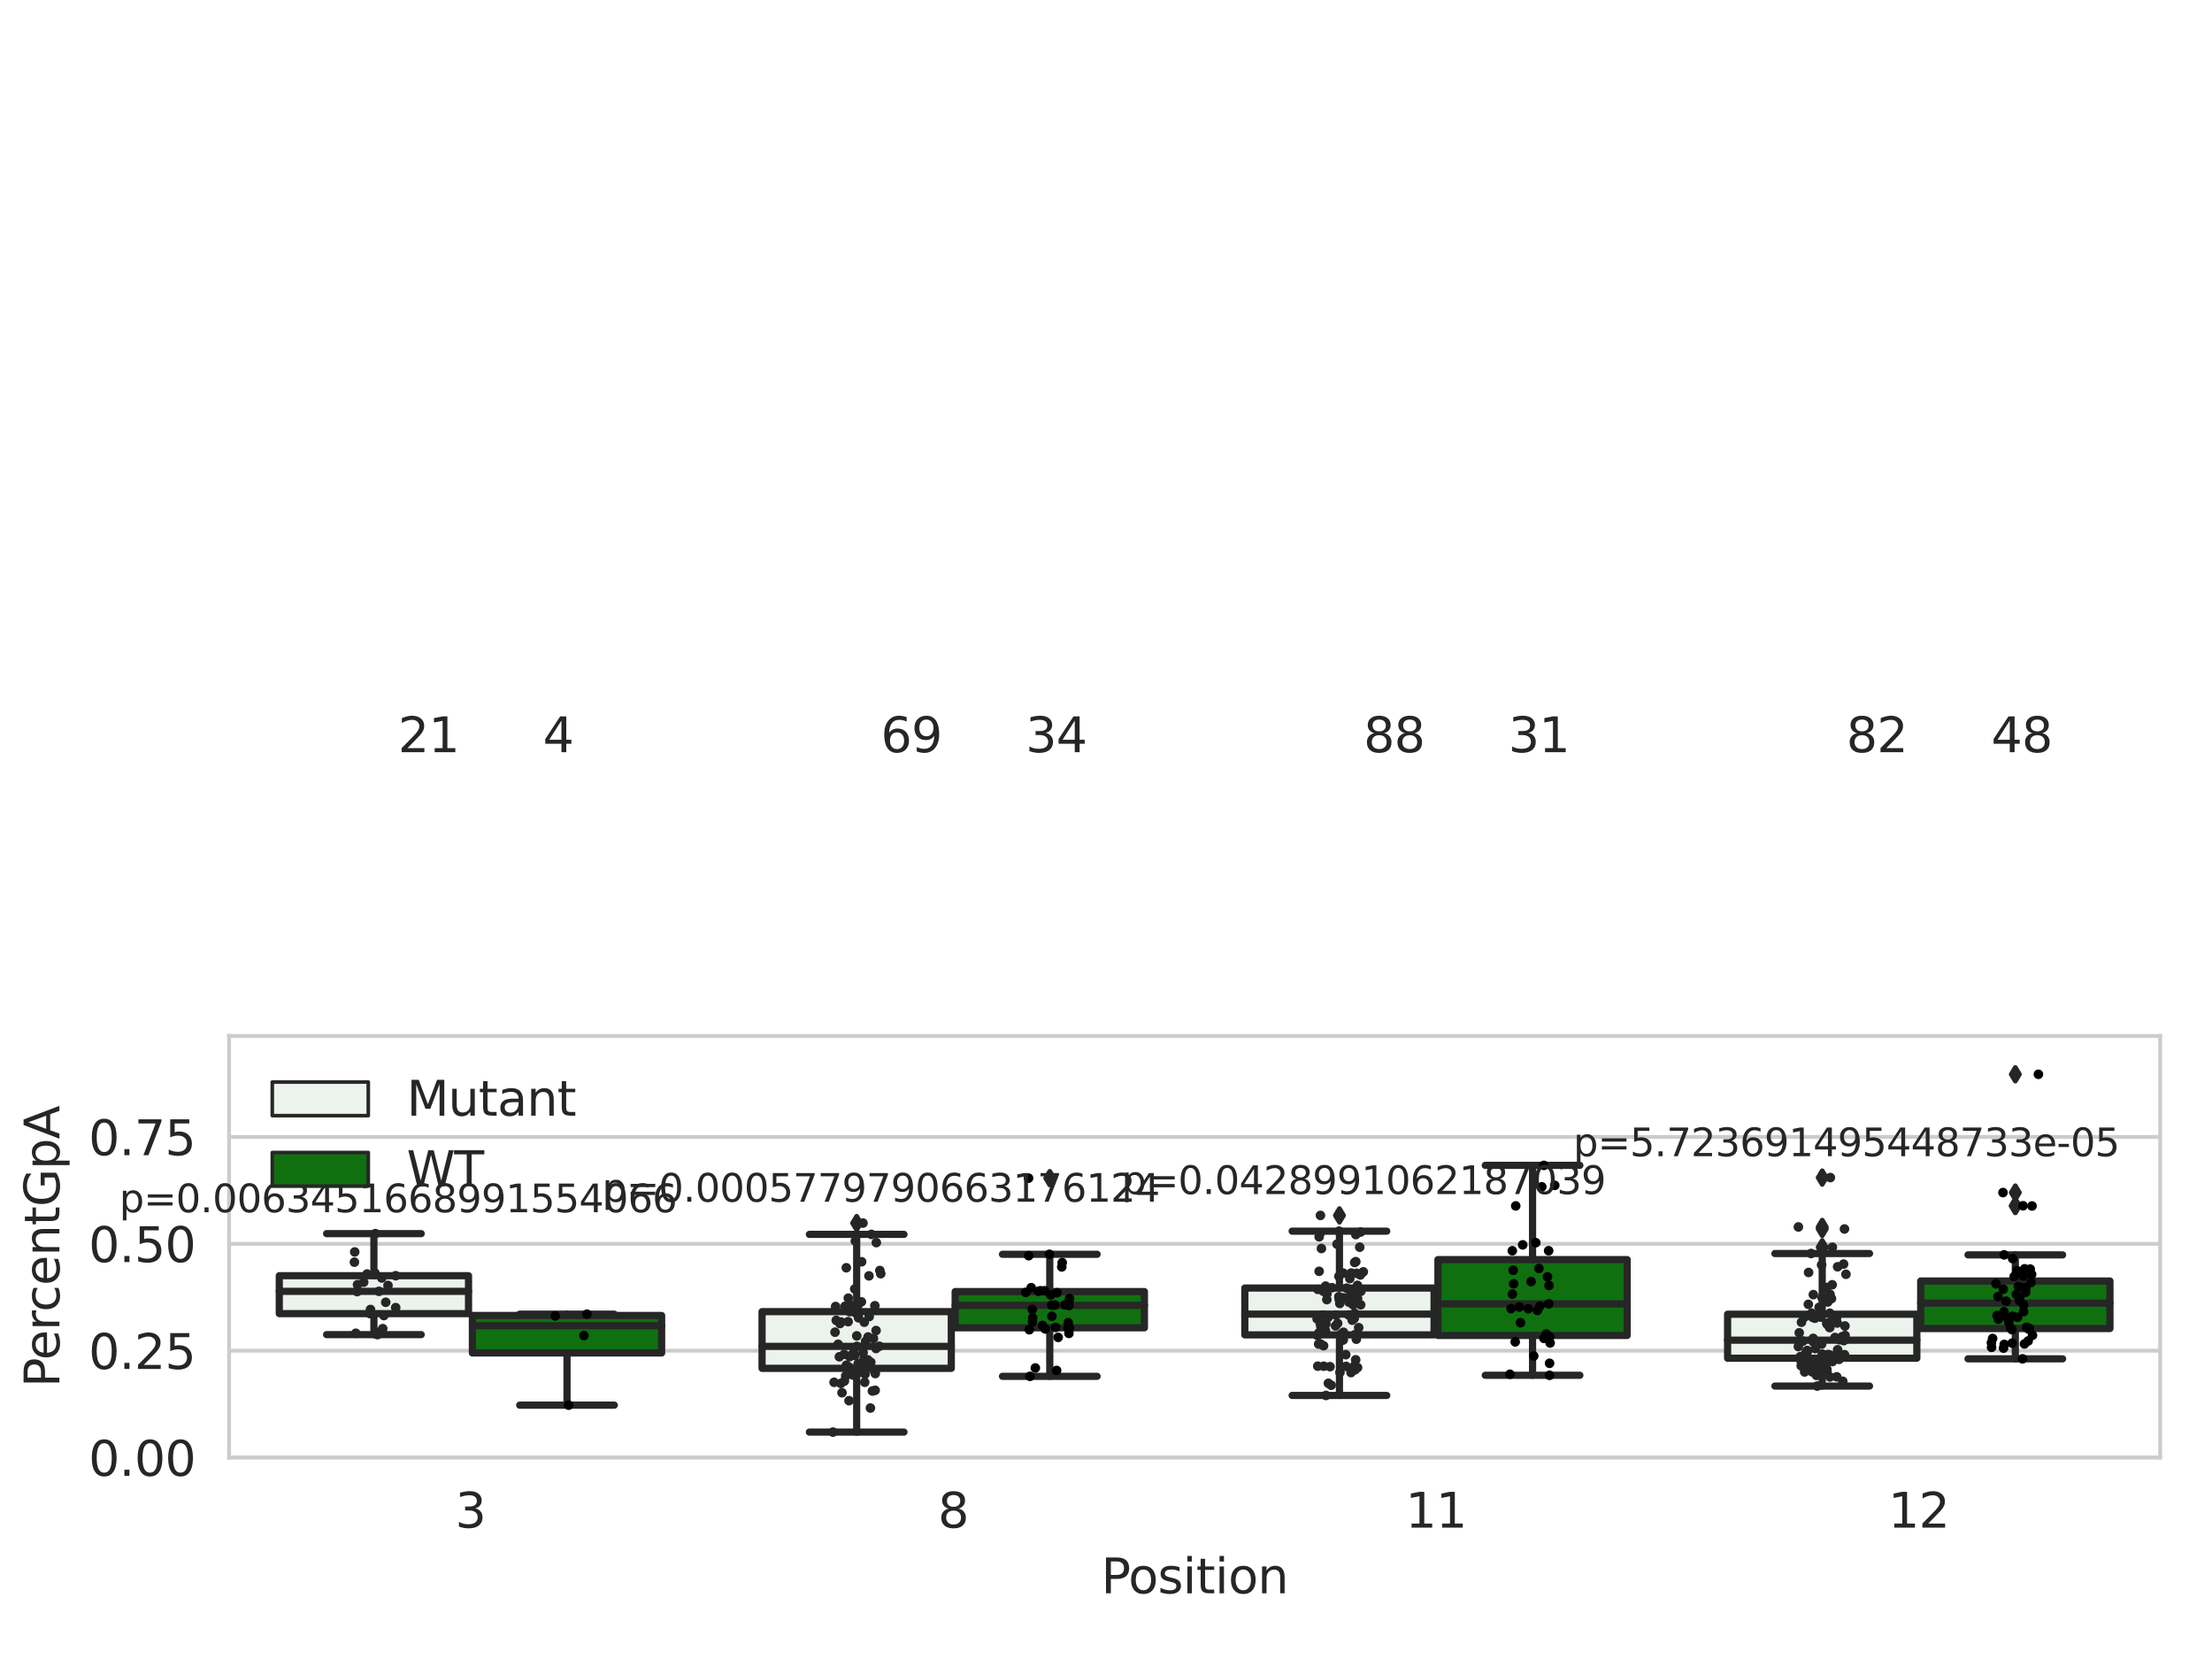 <?xml version="1.0" encoding="utf-8" standalone="no"?>
<!DOCTYPE svg PUBLIC "-//W3C//DTD SVG 1.1//EN"
  "http://www.w3.org/Graphics/SVG/1.1/DTD/svg11.dtd">
<svg xmlns:xlink="http://www.w3.org/1999/xlink" width="460.8pt" height="345.6pt" viewBox="0 0 460.8 345.6" xmlns="http://www.w3.org/2000/svg" version="1.1">
 <defs>
  <style type="text/css">*{stroke-linejoin: round; stroke-linecap: butt}</style>
 </defs>
 <g id="figure_1">
  <g id="patch_1">
   <path d="M 0 345.6 
L 460.8 345.6 
L 460.8 0 
L 0 0 
z
" style="fill: #ffffff"/>
  </g>
  <g id="axes_1">
   <g id="patch_2">
    <path d="M 47.72 303.64 
L 450 303.64 
L 450 215.812 
L 47.72 215.812 
z
" style="fill: #ffffff"/>
   </g>
   <g id="matplotlib.axis_1">
    <g id="xtick_1">
     <g id="text_1">
      <!-- 3 -->
      <g style="fill: #262626" transform="translate(94.824 318.238) scale(0.1 -0.1)">
       <defs>
        <path id="DejaVuSans-33" d="M 2597 2516 
Q 3050 2419 3304 2112 
Q 3559 1806 3559 1356 
Q 3559 666 3084 287 
Q 2609 -91 1734 -91 
Q 1441 -91 1130 -33 
Q 819 25 488 141 
L 488 750 
Q 750 597 1062 519 
Q 1375 441 1716 441 
Q 2309 441 2620 675 
Q 2931 909 2931 1356 
Q 2931 1769 2642 2001 
Q 2353 2234 1838 2234 
L 1294 2234 
L 1294 2753 
L 1863 2753 
Q 2328 2753 2575 2939 
Q 2822 3125 2822 3475 
Q 2822 3834 2567 4026 
Q 2313 4219 1838 4219 
Q 1578 4219 1281 4162 
Q 984 4106 628 3988 
L 628 4550 
Q 988 4650 1302 4700 
Q 1616 4750 1894 4750 
Q 2613 4750 3031 4423 
Q 3450 4097 3450 3541 
Q 3450 3153 3228 2886 
Q 3006 2619 2597 2516 
z
" transform="scale(0.016)"/>
       </defs>
       <use xlink:href="#DejaVuSans-33"/>
      </g>
     </g>
    </g>
    <g id="xtick_2">
     <g id="text_2">
      <!-- 8 -->
      <g style="fill: #262626" transform="translate(195.394 318.238) scale(0.1 -0.1)">
       <defs>
        <path id="DejaVuSans-38" d="M 2034 2216 
Q 1584 2216 1326 1975 
Q 1069 1734 1069 1313 
Q 1069 891 1326 650 
Q 1584 409 2034 409 
Q 2484 409 2743 651 
Q 3003 894 3003 1313 
Q 3003 1734 2745 1975 
Q 2488 2216 2034 2216 
z
M 1403 2484 
Q 997 2584 770 2862 
Q 544 3141 544 3541 
Q 544 4100 942 4425 
Q 1341 4750 2034 4750 
Q 2731 4750 3128 4425 
Q 3525 4100 3525 3541 
Q 3525 3141 3298 2862 
Q 3072 2584 2669 2484 
Q 3125 2378 3379 2068 
Q 3634 1759 3634 1313 
Q 3634 634 3220 271 
Q 2806 -91 2034 -91 
Q 1263 -91 848 271 
Q 434 634 434 1313 
Q 434 1759 690 2068 
Q 947 2378 1403 2484 
z
M 1172 3481 
Q 1172 3119 1398 2916 
Q 1625 2713 2034 2713 
Q 2441 2713 2670 2916 
Q 2900 3119 2900 3481 
Q 2900 3844 2670 4047 
Q 2441 4250 2034 4250 
Q 1625 4250 1398 4047 
Q 1172 3844 1172 3481 
z
" transform="scale(0.016)"/>
       </defs>
       <use xlink:href="#DejaVuSans-38"/>
      </g>
     </g>
    </g>
    <g id="xtick_3">
     <g id="text_3">
      <!-- 11 -->
      <g style="fill: #262626" transform="translate(292.783 318.238) scale(0.1 -0.1)">
       <defs>
        <path id="DejaVuSans-31" d="M 794 531 
L 1825 531 
L 1825 4091 
L 703 3866 
L 703 4441 
L 1819 4666 
L 2450 4666 
L 2450 531 
L 3481 531 
L 3481 0 
L 794 0 
L 794 531 
z
" transform="scale(0.016)"/>
       </defs>
       <use xlink:href="#DejaVuSans-31"/>
       <use xlink:href="#DejaVuSans-31" x="63.623"/>
      </g>
     </g>
    </g>
    <g id="xtick_4">
     <g id="text_4">
      <!-- 12 -->
      <g style="fill: #262626" transform="translate(393.353 318.238) scale(0.1 -0.1)">
       <defs>
        <path id="DejaVuSans-32" d="M 1228 531 
L 3431 531 
L 3431 0 
L 469 0 
L 469 531 
Q 828 903 1448 1529 
Q 2069 2156 2228 2338 
Q 2531 2678 2651 2914 
Q 2772 3150 2772 3378 
Q 2772 3750 2511 3984 
Q 2250 4219 1831 4219 
Q 1534 4219 1204 4116 
Q 875 4013 500 3803 
L 500 4441 
Q 881 4594 1212 4672 
Q 1544 4750 1819 4750 
Q 2544 4750 2975 4387 
Q 3406 4025 3406 3419 
Q 3406 3131 3298 2873 
Q 3191 2616 2906 2266 
Q 2828 2175 2409 1742 
Q 1991 1309 1228 531 
z
" transform="scale(0.016)"/>
       </defs>
       <use xlink:href="#DejaVuSans-31"/>
       <use xlink:href="#DejaVuSans-32" x="63.623"/>
      </g>
     </g>
    </g>
    <g id="text_5">
     <!-- Position -->
     <g style="fill: #262626" transform="translate(229.396 331.917) scale(0.1 -0.1)">
      <defs>
       <path id="DejaVuSans-50" d="M 1259 4147 
L 1259 2394 
L 2053 2394 
Q 2494 2394 2734 2622 
Q 2975 2850 2975 3272 
Q 2975 3691 2734 3919 
Q 2494 4147 2053 4147 
L 1259 4147 
z
M 628 4666 
L 2053 4666 
Q 2838 4666 3239 4311 
Q 3641 3956 3641 3272 
Q 3641 2581 3239 2228 
Q 2838 1875 2053 1875 
L 1259 1875 
L 1259 0 
L 628 0 
L 628 4666 
z
" transform="scale(0.016)"/>
       <path id="DejaVuSans-6f" d="M 1959 3097 
Q 1497 3097 1228 2736 
Q 959 2375 959 1747 
Q 959 1119 1226 758 
Q 1494 397 1959 397 
Q 2419 397 2687 759 
Q 2956 1122 2956 1747 
Q 2956 2369 2687 2733 
Q 2419 3097 1959 3097 
z
M 1959 3584 
Q 2709 3584 3137 3096 
Q 3566 2609 3566 1747 
Q 3566 888 3137 398 
Q 2709 -91 1959 -91 
Q 1206 -91 779 398 
Q 353 888 353 1747 
Q 353 2609 779 3096 
Q 1206 3584 1959 3584 
z
" transform="scale(0.016)"/>
       <path id="DejaVuSans-73" d="M 2834 3397 
L 2834 2853 
Q 2591 2978 2328 3040 
Q 2066 3103 1784 3103 
Q 1356 3103 1142 2972 
Q 928 2841 928 2578 
Q 928 2378 1081 2264 
Q 1234 2150 1697 2047 
L 1894 2003 
Q 2506 1872 2764 1633 
Q 3022 1394 3022 966 
Q 3022 478 2636 193 
Q 2250 -91 1575 -91 
Q 1294 -91 989 -36 
Q 684 19 347 128 
L 347 722 
Q 666 556 975 473 
Q 1284 391 1588 391 
Q 1994 391 2212 530 
Q 2431 669 2431 922 
Q 2431 1156 2273 1281 
Q 2116 1406 1581 1522 
L 1381 1569 
Q 847 1681 609 1914 
Q 372 2147 372 2553 
Q 372 3047 722 3315 
Q 1072 3584 1716 3584 
Q 2034 3584 2315 3537 
Q 2597 3491 2834 3397 
z
" transform="scale(0.016)"/>
       <path id="DejaVuSans-69" d="M 603 3500 
L 1178 3500 
L 1178 0 
L 603 0 
L 603 3500 
z
M 603 4863 
L 1178 4863 
L 1178 4134 
L 603 4134 
L 603 4863 
z
" transform="scale(0.016)"/>
       <path id="DejaVuSans-74" d="M 1172 4494 
L 1172 3500 
L 2356 3500 
L 2356 3053 
L 1172 3053 
L 1172 1153 
Q 1172 725 1289 603 
Q 1406 481 1766 481 
L 2356 481 
L 2356 0 
L 1766 0 
Q 1100 0 847 248 
Q 594 497 594 1153 
L 594 3053 
L 172 3053 
L 172 3500 
L 594 3500 
L 594 4494 
L 1172 4494 
z
" transform="scale(0.016)"/>
       <path id="DejaVuSans-6e" d="M 3513 2113 
L 3513 0 
L 2938 0 
L 2938 2094 
Q 2938 2591 2744 2837 
Q 2550 3084 2163 3084 
Q 1697 3084 1428 2787 
Q 1159 2491 1159 1978 
L 1159 0 
L 581 0 
L 581 3500 
L 1159 3500 
L 1159 2956 
Q 1366 3272 1645 3428 
Q 1925 3584 2291 3584 
Q 2894 3584 3203 3211 
Q 3513 2838 3513 2113 
z
" transform="scale(0.016)"/>
      </defs>
      <use xlink:href="#DejaVuSans-50"/>
      <use xlink:href="#DejaVuSans-6f" x="56.678"/>
      <use xlink:href="#DejaVuSans-73" x="117.859"/>
      <use xlink:href="#DejaVuSans-69" x="169.959"/>
      <use xlink:href="#DejaVuSans-74" x="197.742"/>
      <use xlink:href="#DejaVuSans-69" x="236.951"/>
      <use xlink:href="#DejaVuSans-6f" x="264.734"/>
      <use xlink:href="#DejaVuSans-6e" x="325.916"/>
     </g>
    </g>
   </g>
   <g id="matplotlib.axis_2">
    <g id="ytick_1">
     <g id="line2d_1">
      <path d="M 47.72 303.64 
L 450 303.64 
" clip-path="url(#p740f762129)" style="fill: none; stroke: #cccccc; stroke-width: 0.8; stroke-linecap: round"/>
     </g>
     <g id="text_6">
      <!-- 0.00 -->
      <g style="fill: #262626" transform="translate(18.454 307.439) scale(0.1 -0.1)">
       <defs>
        <path id="DejaVuSans-30" d="M 2034 4250 
Q 1547 4250 1301 3770 
Q 1056 3291 1056 2328 
Q 1056 1369 1301 889 
Q 1547 409 2034 409 
Q 2525 409 2770 889 
Q 3016 1369 3016 2328 
Q 3016 3291 2770 3770 
Q 2525 4250 2034 4250 
z
M 2034 4750 
Q 2819 4750 3233 4129 
Q 3647 3509 3647 2328 
Q 3647 1150 3233 529 
Q 2819 -91 2034 -91 
Q 1250 -91 836 529 
Q 422 1150 422 2328 
Q 422 3509 836 4129 
Q 1250 4750 2034 4750 
z
" transform="scale(0.016)"/>
        <path id="DejaVuSans-2e" d="M 684 794 
L 1344 794 
L 1344 0 
L 684 0 
L 684 794 
z
" transform="scale(0.016)"/>
       </defs>
       <use xlink:href="#DejaVuSans-30"/>
       <use xlink:href="#DejaVuSans-2e" x="63.623"/>
       <use xlink:href="#DejaVuSans-30" x="95.41"/>
       <use xlink:href="#DejaVuSans-30" x="159.033"/>
      </g>
     </g>
    </g>
    <g id="ytick_2">
     <g id="line2d_2">
      <path d="M 47.72 281.376 
L 450 281.376 
" clip-path="url(#p740f762129)" style="fill: none; stroke: #cccccc; stroke-width: 0.8; stroke-linecap: round"/>
     </g>
     <g id="text_7">
      <!-- 0.25 -->
      <g style="fill: #262626" transform="translate(18.454 285.176) scale(0.1 -0.1)">
       <defs>
        <path id="DejaVuSans-35" d="M 691 4666 
L 3169 4666 
L 3169 4134 
L 1269 4134 
L 1269 2991 
Q 1406 3038 1543 3061 
Q 1681 3084 1819 3084 
Q 2600 3084 3056 2656 
Q 3513 2228 3513 1497 
Q 3513 744 3044 326 
Q 2575 -91 1722 -91 
Q 1428 -91 1123 -41 
Q 819 9 494 109 
L 494 744 
Q 775 591 1075 516 
Q 1375 441 1709 441 
Q 2250 441 2565 725 
Q 2881 1009 2881 1497 
Q 2881 1984 2565 2268 
Q 2250 2553 1709 2553 
Q 1456 2553 1204 2497 
Q 953 2441 691 2322 
L 691 4666 
z
" transform="scale(0.016)"/>
       </defs>
       <use xlink:href="#DejaVuSans-30"/>
       <use xlink:href="#DejaVuSans-2e" x="63.623"/>
       <use xlink:href="#DejaVuSans-32" x="95.41"/>
       <use xlink:href="#DejaVuSans-35" x="159.033"/>
      </g>
     </g>
    </g>
    <g id="ytick_3">
     <g id="line2d_3">
      <path d="M 47.72 259.113 
L 450 259.113 
" clip-path="url(#p740f762129)" style="fill: none; stroke: #cccccc; stroke-width: 0.8; stroke-linecap: round"/>
     </g>
     <g id="text_8">
      <!-- 0.50 -->
      <g style="fill: #262626" transform="translate(18.454 262.912) scale(0.1 -0.1)">
       <use xlink:href="#DejaVuSans-30"/>
       <use xlink:href="#DejaVuSans-2e" x="63.623"/>
       <use xlink:href="#DejaVuSans-35" x="95.41"/>
       <use xlink:href="#DejaVuSans-30" x="159.033"/>
      </g>
     </g>
    </g>
    <g id="ytick_4">
     <g id="line2d_4">
      <path d="M 47.72 236.849 
L 450 236.849 
" clip-path="url(#p740f762129)" style="fill: none; stroke: #cccccc; stroke-width: 0.8; stroke-linecap: round"/>
     </g>
     <g id="text_9">
      <!-- 0.75 -->
      <g style="fill: #262626" transform="translate(18.454 240.648) scale(0.1 -0.1)">
       <defs>
        <path id="DejaVuSans-37" d="M 525 4666 
L 3525 4666 
L 3525 4397 
L 1831 0 
L 1172 0 
L 2766 4134 
L 525 4134 
L 525 4666 
z
" transform="scale(0.016)"/>
       </defs>
       <use xlink:href="#DejaVuSans-30"/>
       <use xlink:href="#DejaVuSans-2e" x="63.623"/>
       <use xlink:href="#DejaVuSans-37" x="95.41"/>
       <use xlink:href="#DejaVuSans-35" x="159.033"/>
      </g>
     </g>
    </g>
    <g id="text_10">
     <!-- PercentGpA -->
     <g style="fill: #262626" transform="translate(12.375 289.002) rotate(-90) scale(0.1 -0.1)">
      <defs>
       <path id="DejaVuSans-65" d="M 3597 1894 
L 3597 1613 
L 953 1613 
Q 991 1019 1311 708 
Q 1631 397 2203 397 
Q 2534 397 2845 478 
Q 3156 559 3463 722 
L 3463 178 
Q 3153 47 2828 -22 
Q 2503 -91 2169 -91 
Q 1331 -91 842 396 
Q 353 884 353 1716 
Q 353 2575 817 3079 
Q 1281 3584 2069 3584 
Q 2775 3584 3186 3129 
Q 3597 2675 3597 1894 
z
M 3022 2063 
Q 3016 2534 2758 2815 
Q 2500 3097 2075 3097 
Q 1594 3097 1305 2825 
Q 1016 2553 972 2059 
L 3022 2063 
z
" transform="scale(0.016)"/>
       <path id="DejaVuSans-72" d="M 2631 2963 
Q 2534 3019 2420 3045 
Q 2306 3072 2169 3072 
Q 1681 3072 1420 2755 
Q 1159 2438 1159 1844 
L 1159 0 
L 581 0 
L 581 3500 
L 1159 3500 
L 1159 2956 
Q 1341 3275 1631 3429 
Q 1922 3584 2338 3584 
Q 2397 3584 2469 3576 
Q 2541 3569 2628 3553 
L 2631 2963 
z
" transform="scale(0.016)"/>
       <path id="DejaVuSans-63" d="M 3122 3366 
L 3122 2828 
Q 2878 2963 2633 3030 
Q 2388 3097 2138 3097 
Q 1578 3097 1268 2742 
Q 959 2388 959 1747 
Q 959 1106 1268 751 
Q 1578 397 2138 397 
Q 2388 397 2633 464 
Q 2878 531 3122 666 
L 3122 134 
Q 2881 22 2623 -34 
Q 2366 -91 2075 -91 
Q 1284 -91 818 406 
Q 353 903 353 1747 
Q 353 2603 823 3093 
Q 1294 3584 2113 3584 
Q 2378 3584 2631 3529 
Q 2884 3475 3122 3366 
z
" transform="scale(0.016)"/>
       <path id="DejaVuSans-47" d="M 3809 666 
L 3809 1919 
L 2778 1919 
L 2778 2438 
L 4434 2438 
L 4434 434 
Q 4069 175 3628 42 
Q 3188 -91 2688 -91 
Q 1594 -91 976 548 
Q 359 1188 359 2328 
Q 359 3472 976 4111 
Q 1594 4750 2688 4750 
Q 3144 4750 3555 4637 
Q 3966 4525 4313 4306 
L 4313 3634 
Q 3963 3931 3569 4081 
Q 3175 4231 2741 4231 
Q 1884 4231 1454 3753 
Q 1025 3275 1025 2328 
Q 1025 1384 1454 906 
Q 1884 428 2741 428 
Q 3075 428 3337 486 
Q 3600 544 3809 666 
z
" transform="scale(0.016)"/>
       <path id="DejaVuSans-70" d="M 1159 525 
L 1159 -1331 
L 581 -1331 
L 581 3500 
L 1159 3500 
L 1159 2969 
Q 1341 3281 1617 3432 
Q 1894 3584 2278 3584 
Q 2916 3584 3314 3078 
Q 3713 2572 3713 1747 
Q 3713 922 3314 415 
Q 2916 -91 2278 -91 
Q 1894 -91 1617 61 
Q 1341 213 1159 525 
z
M 3116 1747 
Q 3116 2381 2855 2742 
Q 2594 3103 2138 3103 
Q 1681 3103 1420 2742 
Q 1159 2381 1159 1747 
Q 1159 1113 1420 752 
Q 1681 391 2138 391 
Q 2594 391 2855 752 
Q 3116 1113 3116 1747 
z
" transform="scale(0.016)"/>
       <path id="DejaVuSans-41" d="M 2188 4044 
L 1331 1722 
L 3047 1722 
L 2188 4044 
z
M 1831 4666 
L 2547 4666 
L 4325 0 
L 3669 0 
L 3244 1197 
L 1141 1197 
L 716 0 
L 50 0 
L 1831 4666 
z
" transform="scale(0.016)"/>
      </defs>
      <use xlink:href="#DejaVuSans-50"/>
      <use xlink:href="#DejaVuSans-65" x="56.678"/>
      <use xlink:href="#DejaVuSans-72" x="118.201"/>
      <use xlink:href="#DejaVuSans-63" x="157.064"/>
      <use xlink:href="#DejaVuSans-65" x="212.045"/>
      <use xlink:href="#DejaVuSans-6e" x="273.568"/>
      <use xlink:href="#DejaVuSans-74" x="336.947"/>
      <use xlink:href="#DejaVuSans-47" x="376.156"/>
      <use xlink:href="#DejaVuSans-70" x="453.646"/>
      <use xlink:href="#DejaVuSans-41" x="517.123"/>
     </g>
    </g>
   </g>
   <g id="patch_3">
    <path d="M 58.179 273.655 
L 97.603 273.655 
L 97.603 265.758 
L 58.179 265.758 
L 58.179 273.655 
z
" clip-path="url(#p740f762129)" style="fill: #ecf2ec; stroke: #262626; stroke-width: 1.5; stroke-linejoin: miter"/>
   </g>
   <g id="patch_4">
    <path d="M 98.407 281.849 
L 137.831 281.849 
L 137.831 274.039 
L 98.407 274.039 
L 98.407 281.849 
z
" clip-path="url(#p740f762129)" style="fill: #107010; stroke: #262626; stroke-width: 1.5; stroke-linejoin: miter"/>
   </g>
   <g id="patch_5">
    <path d="M 158.749 285.051 
L 198.173 285.051 
L 198.173 273.238 
L 158.749 273.238 
L 158.749 285.051 
z
" clip-path="url(#p740f762129)" style="fill: #ecf2ec; stroke: #262626; stroke-width: 1.5; stroke-linejoin: miter"/>
   </g>
   <g id="patch_6">
    <path d="M 198.977 276.608 
L 238.401 276.608 
L 238.401 269.06 
L 198.977 269.06 
L 198.977 276.608 
z
" clip-path="url(#p740f762129)" style="fill: #107010; stroke: #262626; stroke-width: 1.5; stroke-linejoin: miter"/>
   </g>
   <g id="patch_7">
    <path d="M 259.319 278.08 
L 298.743 278.08 
L 298.743 268.319 
L 259.319 268.319 
L 259.319 278.08 
z
" clip-path="url(#p740f762129)" style="fill: #ecf2ec; stroke: #262626; stroke-width: 1.5; stroke-linejoin: miter"/>
   </g>
   <g id="patch_8">
    <path d="M 299.547 278.2 
L 338.971 278.2 
L 338.971 262.401 
L 299.547 262.401 
L 299.547 278.2 
z
" clip-path="url(#p740f762129)" style="fill: #107010; stroke: #262626; stroke-width: 1.5; stroke-linejoin: miter"/>
   </g>
   <g id="patch_9">
    <path d="M 359.889 282.943 
L 399.313 282.943 
L 399.313 273.771 
L 359.889 273.771 
L 359.889 282.943 
z
" clip-path="url(#p740f762129)" style="fill: #ecf2ec; stroke: #262626; stroke-width: 1.5; stroke-linejoin: miter"/>
   </g>
   <g id="patch_10">
    <path d="M 400.117 276.76 
L 439.541 276.76 
L 439.541 266.86 
L 400.117 266.86 
L 400.117 276.76 
z
" clip-path="url(#p740f762129)" style="fill: #107010; stroke: #262626; stroke-width: 1.5; stroke-linejoin: miter"/>
   </g>
   <g id="patch_11">
    <path d="M 98.005 303.64 
L 98.005 303.64 
L 98.005 303.64 
L 98.005 303.64 
z
" clip-path="url(#p740f762129)" style="fill: #ecf2ec; stroke: #262626; stroke-width: 0.75; stroke-linejoin: miter"/>
   </g>
   <g id="patch_12">
    <path d="M 98.005 303.64 
L 98.005 303.64 
L 98.005 303.64 
L 98.005 303.64 
z
" clip-path="url(#p740f762129)" style="fill: #107010; stroke: #262626; stroke-width: 0.75; stroke-linejoin: miter"/>
   </g>
   <g id="PathCollection_1"/>
   <g id="PathCollection_2"/>
   <g id="line2d_5">
    <path d="M 77.891 273.655 
L 77.891 278.023 
" clip-path="url(#p740f762129)" style="fill: none; stroke: #262626; stroke-width: 1.5; stroke-linecap: round"/>
   </g>
   <g id="line2d_6">
    <path d="M 77.891 265.758 
L 77.891 256.988 
" clip-path="url(#p740f762129)" style="fill: none; stroke: #262626; stroke-width: 1.5; stroke-linecap: round"/>
   </g>
   <g id="line2d_7">
    <path d="M 68.035 278.023 
L 87.747 278.023 
" clip-path="url(#p740f762129)" style="fill: none; stroke: #262626; stroke-width: 1.5; stroke-linecap: round"/>
   </g>
   <g id="line2d_8">
    <path d="M 68.035 256.988 
L 87.747 256.988 
" clip-path="url(#p740f762129)" style="fill: none; stroke: #262626; stroke-width: 1.5; stroke-linecap: round"/>
   </g>
   <g id="line2d_9"/>
   <g id="line2d_10">
    <path d="M 118.119 281.849 
L 118.119 292.719 
" clip-path="url(#p740f762129)" style="fill: none; stroke: #262626; stroke-width: 1.5; stroke-linecap: round"/>
   </g>
   <g id="line2d_11">
    <path d="M 118.119 274.039 
L 118.119 273.768 
" clip-path="url(#p740f762129)" style="fill: none; stroke: #262626; stroke-width: 1.5; stroke-linecap: round"/>
   </g>
   <g id="line2d_12">
    <path d="M 108.263 292.719 
L 127.975 292.719 
" clip-path="url(#p740f762129)" style="fill: none; stroke: #262626; stroke-width: 1.5; stroke-linecap: round"/>
   </g>
   <g id="line2d_13">
    <path d="M 108.263 273.768 
L 127.975 273.768 
" clip-path="url(#p740f762129)" style="fill: none; stroke: #262626; stroke-width: 1.5; stroke-linecap: round"/>
   </g>
   <g id="line2d_14"/>
   <g id="line2d_15">
    <path d="M 178.461 285.051 
L 178.461 298.332 
" clip-path="url(#p740f762129)" style="fill: none; stroke: #262626; stroke-width: 1.5; stroke-linecap: round"/>
   </g>
   <g id="line2d_16">
    <path d="M 178.461 273.238 
L 178.461 257.143 
" clip-path="url(#p740f762129)" style="fill: none; stroke: #262626; stroke-width: 1.5; stroke-linecap: round"/>
   </g>
   <g id="line2d_17">
    <path d="M 168.605 298.332 
L 188.317 298.332 
" clip-path="url(#p740f762129)" style="fill: none; stroke: #262626; stroke-width: 1.5; stroke-linecap: round"/>
   </g>
   <g id="line2d_18">
    <path d="M 168.605 257.143 
L 188.317 257.143 
" clip-path="url(#p740f762129)" style="fill: none; stroke: #262626; stroke-width: 1.5; stroke-linecap: round"/>
   </g>
   <g id="line2d_19">
    <defs>
     <path id="m14a44f2982" d="M -0 1.414 
L 0.849 0 
L 0 -1.414 
L -0.849 -0 
z
" style="stroke: #262626; stroke-linejoin: miter"/>
    </defs>
    <g clip-path="url(#p740f762129)">
     <use xlink:href="#m14a44f2982" x="178.461" y="254.791" style="fill: #262626; stroke: #262626; stroke-linejoin: miter"/>
    </g>
   </g>
   <g id="line2d_20">
    <path d="M 218.689 276.608 
L 218.689 286.712 
" clip-path="url(#p740f762129)" style="fill: none; stroke: #262626; stroke-width: 1.5; stroke-linecap: round"/>
   </g>
   <g id="line2d_21">
    <path d="M 218.689 269.06 
L 218.689 261.292 
" clip-path="url(#p740f762129)" style="fill: none; stroke: #262626; stroke-width: 1.5; stroke-linecap: round"/>
   </g>
   <g id="line2d_22">
    <path d="M 208.833 286.712 
L 228.545 286.712 
" clip-path="url(#p740f762129)" style="fill: none; stroke: #262626; stroke-width: 1.5; stroke-linecap: round"/>
   </g>
   <g id="line2d_23">
    <path d="M 208.833 261.292 
L 228.545 261.292 
" clip-path="url(#p740f762129)" style="fill: none; stroke: #262626; stroke-width: 1.5; stroke-linecap: round"/>
   </g>
   <g id="line2d_24">
    <g clip-path="url(#p740f762129)">
     <use xlink:href="#m14a44f2982" x="218.689" y="245.432" style="fill: #262626; stroke: #262626; stroke-linejoin: miter"/>
    </g>
   </g>
   <g id="line2d_25">
    <path d="M 279.031 278.08 
L 279.031 290.694 
" clip-path="url(#p740f762129)" style="fill: none; stroke: #262626; stroke-width: 1.5; stroke-linecap: round"/>
   </g>
   <g id="line2d_26">
    <path d="M 279.031 268.319 
L 279.031 256.472 
" clip-path="url(#p740f762129)" style="fill: none; stroke: #262626; stroke-width: 1.5; stroke-linecap: round"/>
   </g>
   <g id="line2d_27">
    <path d="M 269.175 290.694 
L 288.887 290.694 
" clip-path="url(#p740f762129)" style="fill: none; stroke: #262626; stroke-width: 1.5; stroke-linecap: round"/>
   </g>
   <g id="line2d_28">
    <path d="M 269.175 256.472 
L 288.887 256.472 
" clip-path="url(#p740f762129)" style="fill: none; stroke: #262626; stroke-width: 1.5; stroke-linecap: round"/>
   </g>
   <g id="line2d_29">
    <g clip-path="url(#p740f762129)">
     <use xlink:href="#m14a44f2982" x="279.031" y="253.192" style="fill: #262626; stroke: #262626; stroke-linejoin: miter"/>
    </g>
   </g>
   <g id="line2d_30">
    <path d="M 319.259 278.2 
L 319.259 286.496 
" clip-path="url(#p740f762129)" style="fill: none; stroke: #262626; stroke-width: 1.5; stroke-linecap: round"/>
   </g>
   <g id="line2d_31">
    <path d="M 319.259 262.401 
L 319.259 242.766 
" clip-path="url(#p740f762129)" style="fill: none; stroke: #262626; stroke-width: 1.5; stroke-linecap: round"/>
   </g>
   <g id="line2d_32">
    <path d="M 309.403 286.496 
L 329.115 286.496 
" clip-path="url(#p740f762129)" style="fill: none; stroke: #262626; stroke-width: 1.5; stroke-linecap: round"/>
   </g>
   <g id="line2d_33">
    <path d="M 309.403 242.766 
L 329.115 242.766 
" clip-path="url(#p740f762129)" style="fill: none; stroke: #262626; stroke-width: 1.5; stroke-linecap: round"/>
   </g>
   <g id="line2d_34"/>
   <g id="line2d_35">
    <path d="M 379.601 282.943 
L 379.601 288.738 
" clip-path="url(#p740f762129)" style="fill: none; stroke: #262626; stroke-width: 1.5; stroke-linecap: round"/>
   </g>
   <g id="line2d_36">
    <path d="M 379.601 273.771 
L 379.601 261.132 
" clip-path="url(#p740f762129)" style="fill: none; stroke: #262626; stroke-width: 1.5; stroke-linecap: round"/>
   </g>
   <g id="line2d_37">
    <path d="M 369.745 288.738 
L 389.457 288.738 
" clip-path="url(#p740f762129)" style="fill: none; stroke: #262626; stroke-width: 1.5; stroke-linecap: round"/>
   </g>
   <g id="line2d_38">
    <path d="M 369.745 261.132 
L 389.457 261.132 
" clip-path="url(#p740f762129)" style="fill: none; stroke: #262626; stroke-width: 1.5; stroke-linecap: round"/>
   </g>
   <g id="line2d_39">
    <g clip-path="url(#p740f762129)">
     <use xlink:href="#m14a44f2982" x="379.601" y="256.016" style="fill: #262626; stroke: #262626; stroke-linejoin: miter"/>
     <use xlink:href="#m14a44f2982" x="379.601" y="255.595" style="fill: #262626; stroke: #262626; stroke-linejoin: miter"/>
     <use xlink:href="#m14a44f2982" x="379.601" y="259.826" style="fill: #262626; stroke: #262626; stroke-linejoin: miter"/>
     <use xlink:href="#m14a44f2982" x="379.601" y="245.313" style="fill: #262626; stroke: #262626; stroke-linejoin: miter"/>
    </g>
   </g>
   <g id="line2d_40">
    <path d="M 419.829 276.76 
L 419.829 283.071 
" clip-path="url(#p740f762129)" style="fill: none; stroke: #262626; stroke-width: 1.5; stroke-linecap: round"/>
   </g>
   <g id="line2d_41">
    <path d="M 419.829 266.86 
L 419.829 261.413 
" clip-path="url(#p740f762129)" style="fill: none; stroke: #262626; stroke-width: 1.5; stroke-linecap: round"/>
   </g>
   <g id="line2d_42">
    <path d="M 409.973 283.071 
L 429.685 283.071 
" clip-path="url(#p740f762129)" style="fill: none; stroke: #262626; stroke-width: 1.5; stroke-linecap: round"/>
   </g>
   <g id="line2d_43">
    <path d="M 409.973 261.413 
L 429.685 261.413 
" clip-path="url(#p740f762129)" style="fill: none; stroke: #262626; stroke-width: 1.5; stroke-linecap: round"/>
   </g>
   <g id="line2d_44">
    <g clip-path="url(#p740f762129)">
     <use xlink:href="#m14a44f2982" x="419.829" y="223.796" style="fill: #262626; stroke: #262626; stroke-linejoin: miter"/>
     <use xlink:href="#m14a44f2982" x="419.829" y="248.437" style="fill: #262626; stroke: #262626; stroke-linejoin: miter"/>
     <use xlink:href="#m14a44f2982" x="419.829" y="251.226" style="fill: #262626; stroke: #262626; stroke-linejoin: miter"/>
     <use xlink:href="#m14a44f2982" x="419.829" y="251.186" style="fill: #262626; stroke: #262626; stroke-linejoin: miter"/>
    </g>
   </g>
   <g id="line2d_45">
    <path d="M 58.179 269.01 
L 97.603 269.01 
" clip-path="url(#p740f762129)" style="fill: none; stroke: #262626; stroke-width: 1.5; stroke-linecap: round"/>
   </g>
   <g id="line2d_46">
    <path d="M 98.407 276.177 
L 137.831 276.177 
" clip-path="url(#p740f762129)" style="fill: none; stroke: #262626; stroke-width: 1.5; stroke-linecap: round"/>
   </g>
   <g id="line2d_47">
    <path d="M 158.749 280.474 
L 198.173 280.474 
" clip-path="url(#p740f762129)" style="fill: none; stroke: #262626; stroke-width: 1.5; stroke-linecap: round"/>
   </g>
   <g id="line2d_48">
    <path d="M 198.977 271.928 
L 238.401 271.928 
" clip-path="url(#p740f762129)" style="fill: none; stroke: #262626; stroke-width: 1.5; stroke-linecap: round"/>
   </g>
   <g id="line2d_49">
    <path d="M 259.319 273.757 
L 298.743 273.757 
" clip-path="url(#p740f762129)" style="fill: none; stroke: #262626; stroke-width: 1.5; stroke-linecap: round"/>
   </g>
   <g id="line2d_50">
    <path d="M 299.547 271.613 
L 338.971 271.613 
" clip-path="url(#p740f762129)" style="fill: none; stroke: #262626; stroke-width: 1.5; stroke-linecap: round"/>
   </g>
   <g id="line2d_51">
    <path d="M 359.889 279.187 
L 399.313 279.187 
" clip-path="url(#p740f762129)" style="fill: none; stroke: #262626; stroke-width: 1.5; stroke-linecap: round"/>
   </g>
   <g id="line2d_52">
    <path d="M 400.117 271.455 
L 439.541 271.455 
" clip-path="url(#p740f762129)" style="fill: none; stroke: #262626; stroke-width: 1.5; stroke-linecap: round"/>
   </g>
   <g id="patch_13">
    <path d="M 47.72 303.64 
L 47.72 215.812 
" style="fill: none; stroke: #cccccc; stroke-width: 0.8; stroke-linejoin: miter; stroke-linecap: square"/>
   </g>
   <g id="patch_14">
    <path d="M 450 303.64 
L 450 215.812 
" style="fill: none; stroke: #cccccc; stroke-width: 0.8; stroke-linejoin: miter; stroke-linecap: square"/>
   </g>
   <g id="patch_15">
    <path d="M 47.72 303.64 
L 450 303.64 
" style="fill: none; stroke: #cccccc; stroke-width: 0.8; stroke-linejoin: miter; stroke-linecap: square"/>
   </g>
   <g id="patch_16">
    <path d="M 47.72 215.812 
L 450 215.812 
" style="fill: none; stroke: #cccccc; stroke-width: 0.8; stroke-linejoin: miter; stroke-linecap: square"/>
   </g>
   <g id="PathCollection_3">
    <defs>
     <path id="C0_0_408e64f070" d="M 0 1 
C 0.265 1 0.52 0.895 0.707 0.707 
C 0.895 0.52 1 0.265 1 -0 
C 1 -0.265 0.895 -0.52 0.707 -0.707 
C 0.52 -0.895 0.265 -1 0 -1 
C -0.265 -1 -0.52 -0.895 -0.707 -0.707 
C -0.895 -0.52 -1 -0.265 -1 0 
C -1 0.265 -0.895 0.52 -0.707 0.707 
C -0.52 0.895 -0.265 1 0 1 
z
"/>
    </defs>
    <g clip-path="url(#p740f762129)">
     <use xlink:href="#C0_0_408e64f070" x="82.429" y="272.398" style="fill: #262626"/>
    </g>
    <g clip-path="url(#p740f762129)">
     <use xlink:href="#C0_0_408e64f070" x="73.895" y="260.804" style="fill: #262626"/>
    </g>
    <g clip-path="url(#p740f762129)">
     <use xlink:href="#C0_0_408e64f070" x="77.1" y="273.655" style="fill: #262626"/>
    </g>
    <g clip-path="url(#p740f762129)">
     <use xlink:href="#C0_0_408e64f070" x="74.478" y="267.612" style="fill: #262626"/>
    </g>
    <g clip-path="url(#p740f762129)">
     <use xlink:href="#C0_0_408e64f070" x="75.759" y="267.098" style="fill: #262626"/>
    </g>
    <g clip-path="url(#p740f762129)">
     <use xlink:href="#C0_0_408e64f070" x="74.128" y="277.744" style="fill: #262626"/>
    </g>
    <g clip-path="url(#p740f762129)">
     <use xlink:href="#C0_0_408e64f070" x="73.832" y="262.933" style="fill: #262626"/>
    </g>
    <g clip-path="url(#p740f762129)">
     <use xlink:href="#C0_0_408e64f070" x="79.733" y="276.776" style="fill: #262626"/>
    </g>
    <g clip-path="url(#p740f762129)">
     <use xlink:href="#C0_0_408e64f070" x="80.826" y="267.782" style="fill: #262626"/>
    </g>
    <g clip-path="url(#p740f762129)">
     <use xlink:href="#C0_0_408e64f070" x="74.406" y="269.063" style="fill: #262626"/>
    </g>
    <g clip-path="url(#p740f762129)">
     <use xlink:href="#C0_0_408e64f070" x="76.468" y="265.404" style="fill: #262626"/>
    </g>
    <g clip-path="url(#p740f762129)">
     <use xlink:href="#C0_0_408e64f070" x="78.948" y="269.01" style="fill: #262626"/>
    </g>
    <g clip-path="url(#p740f762129)">
     <use xlink:href="#C0_0_408e64f070" x="77.175" y="272.79" style="fill: #262626"/>
    </g>
    <g clip-path="url(#p740f762129)">
     <use xlink:href="#C0_0_408e64f070" x="82.43" y="265.758" style="fill: #262626"/>
    </g>
    <g clip-path="url(#p740f762129)">
     <use xlink:href="#C0_0_408e64f070" x="79.971" y="274.057" style="fill: #262626"/>
    </g>
    <g clip-path="url(#p740f762129)">
     <use xlink:href="#C0_0_408e64f070" x="78.204" y="256.988" style="fill: #262626"/>
    </g>
    <g clip-path="url(#p740f762129)">
     <use xlink:href="#C0_0_408e64f070" x="79.525" y="266.228" style="fill: #262626"/>
    </g>
    <g clip-path="url(#p740f762129)">
     <use xlink:href="#C0_0_408e64f070" x="78.925" y="277.55" style="fill: #262626"/>
    </g>
    <g clip-path="url(#p740f762129)">
     <use xlink:href="#C0_0_408e64f070" x="78.64" y="278.023" style="fill: #262626"/>
    </g>
    <g clip-path="url(#p740f762129)">
     <use xlink:href="#C0_0_408e64f070" x="78.099" y="265.195" style="fill: #262626"/>
    </g>
    <g clip-path="url(#p740f762129)">
     <use xlink:href="#C0_0_408e64f070" x="80.357" y="271.287" style="fill: #262626"/>
    </g>
   </g>
   <g id="PathCollection_4">
    <defs>
     <path id="C1_0_0d8b662026" d="M 0 1 
C 0.265 1 0.52 0.895 0.707 0.707 
C 0.895 0.52 1 0.265 1 -0 
C 1 -0.265 0.895 -0.52 0.707 -0.707 
C 0.52 -0.895 0.265 -1 0 -1 
C -0.265 -1 -0.52 -0.895 -0.707 -0.707 
C -0.895 -0.52 -1 -0.265 -1 0 
C -1 0.265 -0.895 0.52 -0.707 0.707 
C -0.52 0.895 -0.265 1 0 1 
z
"/>
    </defs>
    <g clip-path="url(#p740f762129)">
     <use xlink:href="#C1_0_0d8b662026" x="118.463" y="292.719"/>
    </g>
    <g clip-path="url(#p740f762129)">
     <use xlink:href="#C1_0_0d8b662026" x="122.283" y="273.768"/>
    </g>
    <g clip-path="url(#p740f762129)">
     <use xlink:href="#C1_0_0d8b662026" x="115.667" y="274.129"/>
    </g>
    <g clip-path="url(#p740f762129)">
     <use xlink:href="#C1_0_0d8b662026" x="121.645" y="278.225"/>
    </g>
   </g>
   <g id="PathCollection_5">
    <defs>
     <path id="C2_0_1ca9ae56dd" d="M 0 1 
C 0.265 1 0.52 0.895 0.707 0.707 
C 0.895 0.52 1 0.265 1 -0 
C 1 -0.265 0.895 -0.52 0.707 -0.707 
C 0.52 -0.895 0.265 -1 0 -1 
C -0.265 -1 -0.52 -0.895 -0.707 -0.707 
C -0.895 -0.52 -1 -0.265 -1 0 
C -1 0.265 -0.895 0.52 -0.707 0.707 
C -0.52 0.895 -0.265 1 0 1 
z
"/>
    </defs>
    <g clip-path="url(#p740f762129)">
     <use xlink:href="#C2_0_1ca9ae56dd" x="175.407" y="290.137" style="fill: #262626"/>
    </g>
    <g clip-path="url(#p740f762129)">
     <use xlink:href="#C2_0_1ca9ae56dd" x="183.289" y="264.668" style="fill: #262626"/>
    </g>
    <g clip-path="url(#p740f762129)">
     <use xlink:href="#C2_0_1ca9ae56dd" x="179.441" y="271.203" style="fill: #262626"/>
    </g>
    <g clip-path="url(#p740f762129)">
     <use xlink:href="#C2_0_1ca9ae56dd" x="173.758" y="287.96" style="fill: #262626"/>
    </g>
    <g clip-path="url(#p740f762129)">
     <use xlink:href="#C2_0_1ca9ae56dd" x="181.531" y="257.143" style="fill: #262626"/>
    </g>
    <g clip-path="url(#p740f762129)">
     <use xlink:href="#C2_0_1ca9ae56dd" x="177.014" y="273.238" style="fill: #262626"/>
    </g>
    <g clip-path="url(#p740f762129)">
     <use xlink:href="#C2_0_1ca9ae56dd" x="181.072" y="274.265" style="fill: #262626"/>
    </g>
    <g clip-path="url(#p740f762129)">
     <use xlink:href="#C2_0_1ca9ae56dd" x="178.086" y="282.371" style="fill: #262626"/>
    </g>
    <g clip-path="url(#p740f762129)">
     <use xlink:href="#C2_0_1ca9ae56dd" x="183.475" y="265.332" style="fill: #262626"/>
    </g>
    <g clip-path="url(#p740f762129)">
     <use xlink:href="#C2_0_1ca9ae56dd" x="175.252" y="275.409" style="fill: #262626"/>
    </g>
    <g clip-path="url(#p740f762129)">
     <use xlink:href="#C2_0_1ca9ae56dd" x="181.96" y="278.829" style="fill: #262626"/>
    </g>
    <g clip-path="url(#p740f762129)">
     <use xlink:href="#C2_0_1ca9ae56dd" x="177.102" y="271.785" style="fill: #262626"/>
    </g>
    <g clip-path="url(#p740f762129)">
     <use xlink:href="#C2_0_1ca9ae56dd" x="178.896" y="285.908" style="fill: #262626"/>
    </g>
    <g clip-path="url(#p740f762129)">
     <use xlink:href="#C2_0_1ca9ae56dd" x="180.205" y="286.257" style="fill: #262626"/>
    </g>
    <g clip-path="url(#p740f762129)">
     <use xlink:href="#C2_0_1ca9ae56dd" x="182.496" y="280.918" style="fill: #262626"/>
    </g>
    <g clip-path="url(#p740f762129)">
     <use xlink:href="#C2_0_1ca9ae56dd" x="176.715" y="270.426" style="fill: #262626"/>
    </g>
    <g clip-path="url(#p740f762129)">
     <use xlink:href="#C2_0_1ca9ae56dd" x="179.494" y="262.851" style="fill: #262626"/>
    </g>
    <g clip-path="url(#p740f762129)">
     <use xlink:href="#C2_0_1ca9ae56dd" x="174.984" y="275.718" style="fill: #262626"/>
    </g>
    <g clip-path="url(#p740f762129)">
     <use xlink:href="#C2_0_1ca9ae56dd" x="174.207" y="275.058" style="fill: #262626"/>
    </g>
    <g clip-path="url(#p740f762129)">
     <use xlink:href="#C2_0_1ca9ae56dd" x="183.186" y="280.449" style="fill: #262626"/>
    </g>
    <g clip-path="url(#p740f762129)">
     <use xlink:href="#C2_0_1ca9ae56dd" x="176.319" y="284.402" style="fill: #262626"/>
    </g>
    <g clip-path="url(#p740f762129)">
     <use xlink:href="#C2_0_1ca9ae56dd" x="180.689" y="284.33" style="fill: #262626"/>
    </g>
    <g clip-path="url(#p740f762129)">
     <use xlink:href="#C2_0_1ca9ae56dd" x="177.003" y="282.61" style="fill: #262626"/>
    </g>
    <g clip-path="url(#p740f762129)">
     <use xlink:href="#C2_0_1ca9ae56dd" x="175.907" y="287.7" style="fill: #262626"/>
    </g>
    <g clip-path="url(#p740f762129)">
     <use xlink:href="#C2_0_1ca9ae56dd" x="182.249" y="272.007" style="fill: #262626"/>
    </g>
    <g clip-path="url(#p740f762129)">
     <use xlink:href="#C2_0_1ca9ae56dd" x="180.045" y="275.439" style="fill: #262626"/>
    </g>
    <g clip-path="url(#p740f762129)">
     <use xlink:href="#C2_0_1ca9ae56dd" x="175.164" y="288.191" style="fill: #262626"/>
    </g>
    <g clip-path="url(#p740f762129)">
     <use xlink:href="#C2_0_1ca9ae56dd" x="182.5" y="277.176" style="fill: #262626"/>
    </g>
    <g clip-path="url(#p740f762129)">
     <use xlink:href="#C2_0_1ca9ae56dd" x="182.334" y="286.136" style="fill: #262626"/>
    </g>
    <g clip-path="url(#p740f762129)">
     <use xlink:href="#C2_0_1ca9ae56dd" x="178.257" y="273.503" style="fill: #262626"/>
    </g>
    <g clip-path="url(#p740f762129)">
     <use xlink:href="#C2_0_1ca9ae56dd" x="182.32" y="285.613" style="fill: #262626"/>
    </g>
    <g clip-path="url(#p740f762129)">
     <use xlink:href="#C2_0_1ca9ae56dd" x="181.325" y="293.317" style="fill: #262626"/>
    </g>
    <g clip-path="url(#p740f762129)">
     <use xlink:href="#C2_0_1ca9ae56dd" x="182.312" y="289.63" style="fill: #262626"/>
    </g>
    <g clip-path="url(#p740f762129)">
     <use xlink:href="#C2_0_1ca9ae56dd" x="181.395" y="283.776" style="fill: #262626"/>
    </g>
    <g clip-path="url(#p740f762129)">
     <use xlink:href="#C2_0_1ca9ae56dd" x="176.179" y="286.624" style="fill: #262626"/>
    </g>
    <g clip-path="url(#p740f762129)">
     <use xlink:href="#C2_0_1ca9ae56dd" x="180.756" y="283.272" style="fill: #262626"/>
    </g>
    <g clip-path="url(#p740f762129)">
     <use xlink:href="#C2_0_1ca9ae56dd" x="174.852" y="282.641" style="fill: #262626"/>
    </g>
    <g clip-path="url(#p740f762129)">
     <use xlink:href="#C2_0_1ca9ae56dd" x="182.07" y="285.443" style="fill: #262626"/>
    </g>
    <g clip-path="url(#p740f762129)">
     <use xlink:href="#C2_0_1ca9ae56dd" x="178.183" y="258.53" style="fill: #262626"/>
    </g>
    <g clip-path="url(#p740f762129)">
     <use xlink:href="#C2_0_1ca9ae56dd" x="176.384" y="285.051" style="fill: #262626"/>
    </g>
    <g clip-path="url(#p740f762129)">
     <use xlink:href="#C2_0_1ca9ae56dd" x="174.596" y="280.038" style="fill: #262626"/>
    </g>
    <g clip-path="url(#p740f762129)">
     <use xlink:href="#C2_0_1ca9ae56dd" x="178.516" y="280.474" style="fill: #262626"/>
    </g>
    <g clip-path="url(#p740f762129)">
     <use xlink:href="#C2_0_1ca9ae56dd" x="178.058" y="268.51" style="fill: #262626"/>
    </g>
    <g clip-path="url(#p740f762129)">
     <use xlink:href="#C2_0_1ca9ae56dd" x="178.857" y="274.527" style="fill: #262626"/>
    </g>
    <g clip-path="url(#p740f762129)">
     <use xlink:href="#C2_0_1ca9ae56dd" x="178.647" y="272.108" style="fill: #262626"/>
    </g>
    <g clip-path="url(#p740f762129)">
     <use xlink:href="#C2_0_1ca9ae56dd" x="181.02" y="265.789" style="fill: #262626"/>
    </g>
    <g clip-path="url(#p740f762129)">
     <use xlink:href="#C2_0_1ca9ae56dd" x="181.739" y="289.771" style="fill: #262626"/>
    </g>
    <g clip-path="url(#p740f762129)">
     <use xlink:href="#C2_0_1ca9ae56dd" x="180.833" y="278.51" style="fill: #262626"/>
    </g>
    <g clip-path="url(#p740f762129)">
     <use xlink:href="#C2_0_1ca9ae56dd" x="176.304" y="264.099" style="fill: #262626"/>
    </g>
    <g clip-path="url(#p740f762129)">
     <use xlink:href="#C2_0_1ca9ae56dd" x="175.85" y="282.122" style="fill: #262626"/>
    </g>
    <g clip-path="url(#p740f762129)">
     <use xlink:href="#C2_0_1ca9ae56dd" x="179.804" y="281.733" style="fill: #262626"/>
    </g>
    <g clip-path="url(#p740f762129)">
     <use xlink:href="#C2_0_1ca9ae56dd" x="178.48" y="278.289" style="fill: #262626"/>
    </g>
    <g clip-path="url(#p740f762129)">
     <use xlink:href="#C2_0_1ca9ae56dd" x="173.957" y="277.521" style="fill: #262626"/>
    </g>
    <g clip-path="url(#p740f762129)">
     <use xlink:href="#C2_0_1ca9ae56dd" x="180.313" y="279.447" style="fill: #262626"/>
    </g>
    <g clip-path="url(#p740f762129)">
     <use xlink:href="#C2_0_1ca9ae56dd" x="174.075" y="272.164" style="fill: #262626"/>
    </g>
    <g clip-path="url(#p740f762129)">
     <use xlink:href="#C2_0_1ca9ae56dd" x="176.914" y="284.824" style="fill: #262626"/>
    </g>
    <g clip-path="url(#p740f762129)">
     <use xlink:href="#C2_0_1ca9ae56dd" x="176.68" y="275.328" style="fill: #262626"/>
    </g>
    <g clip-path="url(#p740f762129)">
     <use xlink:href="#C2_0_1ca9ae56dd" x="176.87" y="291.792" style="fill: #262626"/>
    </g>
    <g clip-path="url(#p740f762129)">
     <use xlink:href="#C2_0_1ca9ae56dd" x="177.053" y="282.512" style="fill: #262626"/>
    </g>
    <g clip-path="url(#p740f762129)">
     <use xlink:href="#C2_0_1ca9ae56dd" x="176.035" y="272.126" style="fill: #262626"/>
    </g>
    <g clip-path="url(#p740f762129)">
     <use xlink:href="#C2_0_1ca9ae56dd" x="173.523" y="298.332" style="fill: #262626"/>
    </g>
    <g clip-path="url(#p740f762129)">
     <use xlink:href="#C2_0_1ca9ae56dd" x="178.775" y="284.086" style="fill: #262626"/>
    </g>
    <g clip-path="url(#p740f762129)">
     <use xlink:href="#C2_0_1ca9ae56dd" x="179.775" y="254.791" style="fill: #262626"/>
    </g>
    <g clip-path="url(#p740f762129)">
     <use xlink:href="#C2_0_1ca9ae56dd" x="180.133" y="287.952" style="fill: #262626"/>
    </g>
    <g clip-path="url(#p740f762129)">
     <use xlink:href="#C2_0_1ca9ae56dd" x="177.795" y="281.839" style="fill: #262626"/>
    </g>
    <g clip-path="url(#p740f762129)">
     <use xlink:href="#C2_0_1ca9ae56dd" x="182.556" y="258.857" style="fill: #262626"/>
    </g>
    <g clip-path="url(#p740f762129)">
     <use xlink:href="#C2_0_1ca9ae56dd" x="179.731" y="284.156" style="fill: #262626"/>
    </g>
    <g clip-path="url(#p740f762129)">
     <use xlink:href="#C2_0_1ca9ae56dd" x="180.007" y="283.086" style="fill: #262626"/>
    </g>
    <g clip-path="url(#p740f762129)">
     <use xlink:href="#C2_0_1ca9ae56dd" x="177.656" y="286.438" style="fill: #262626"/>
    </g>
   </g>
   <g id="PathCollection_6">
    <defs>
     <path id="C3_0_015eb8cb09" d="M 0 1 
C 0.265 1 0.52 0.895 0.707 0.707 
C 0.895 0.52 1 0.265 1 -0 
C 1 -0.265 0.895 -0.52 0.707 -0.707 
C 0.52 -0.895 0.265 -1 0 -1 
C -0.265 -1 -0.52 -0.895 -0.707 -0.707 
C -0.895 -0.52 -1 -0.265 -1 0 
C -1 0.265 -0.895 0.52 -0.707 0.707 
C -0.52 0.895 -0.265 1 0 1 
z
"/>
    </defs>
    <g clip-path="url(#p740f762129)">
     <use xlink:href="#C3_0_015eb8cb09" x="217.742" y="276.843"/>
    </g>
    <g clip-path="url(#p740f762129)">
     <use xlink:href="#C3_0_015eb8cb09" x="217.179" y="276.111"/>
    </g>
    <g clip-path="url(#p740f762129)">
     <use xlink:href="#C3_0_015eb8cb09" x="214.429" y="277.009"/>
    </g>
    <g clip-path="url(#p740f762129)">
     <use xlink:href="#C3_0_015eb8cb09" x="220.112" y="285.49"/>
    </g>
    <g clip-path="url(#p740f762129)">
     <use xlink:href="#C3_0_015eb8cb09" x="222.646" y="271.964"/>
    </g>
    <g clip-path="url(#p740f762129)">
     <use xlink:href="#C3_0_015eb8cb09" x="222.539" y="275.543"/>
    </g>
    <g clip-path="url(#p740f762129)">
     <use xlink:href="#C3_0_015eb8cb09" x="216.754" y="268.883"/>
    </g>
    <g clip-path="url(#p740f762129)">
     <use xlink:href="#C3_0_015eb8cb09" x="216.322" y="269.001"/>
    </g>
    <g clip-path="url(#p740f762129)">
     <use xlink:href="#C3_0_015eb8cb09" x="214.268" y="245.432"/>
    </g>
    <g clip-path="url(#p740f762129)">
     <use xlink:href="#C3_0_015eb8cb09" x="219.732" y="271.866"/>
    </g>
    <g clip-path="url(#p740f762129)">
     <use xlink:href="#C3_0_015eb8cb09" x="218.882" y="269.772"/>
    </g>
    <g clip-path="url(#p740f762129)">
     <use xlink:href="#C3_0_015eb8cb09" x="215.097" y="275.37"/>
    </g>
    <g clip-path="url(#p740f762129)">
     <use xlink:href="#C3_0_015eb8cb09" x="215.131" y="274.507"/>
    </g>
    <g clip-path="url(#p740f762129)">
     <use xlink:href="#C3_0_015eb8cb09" x="221.878" y="271.827"/>
    </g>
    <g clip-path="url(#p740f762129)">
     <use xlink:href="#C3_0_015eb8cb09" x="217.598" y="268.887"/>
    </g>
    <g clip-path="url(#p740f762129)">
     <use xlink:href="#C3_0_015eb8cb09" x="219.881" y="276.531"/>
    </g>
    <g clip-path="url(#p740f762129)">
     <use xlink:href="#C3_0_015eb8cb09" x="215.051" y="272.788"/>
    </g>
    <g clip-path="url(#p740f762129)">
     <use xlink:href="#C3_0_015eb8cb09" x="221.187" y="263.922"/>
    </g>
    <g clip-path="url(#p740f762129)">
     <use xlink:href="#C3_0_015eb8cb09" x="222.63" y="271.407"/>
    </g>
    <g clip-path="url(#p740f762129)">
     <use xlink:href="#C3_0_015eb8cb09" x="222.675" y="277.77"/>
    </g>
    <g clip-path="url(#p740f762129)">
     <use xlink:href="#C3_0_015eb8cb09" x="221.275" y="263.035"/>
    </g>
    <g clip-path="url(#p740f762129)">
     <use xlink:href="#C3_0_015eb8cb09" x="220.438" y="278.597"/>
    </g>
    <g clip-path="url(#p740f762129)">
     <use xlink:href="#C3_0_015eb8cb09" x="214.566" y="286.712"/>
    </g>
    <g clip-path="url(#p740f762129)">
     <use xlink:href="#C3_0_015eb8cb09" x="220.185" y="269.302"/>
    </g>
    <g clip-path="url(#p740f762129)">
     <use xlink:href="#C3_0_015eb8cb09" x="215.678" y="284.975"/>
    </g>
    <g clip-path="url(#p740f762129)">
     <use xlink:href="#C3_0_015eb8cb09" x="214.294" y="261.587"/>
    </g>
    <g clip-path="url(#p740f762129)">
     <use xlink:href="#C3_0_015eb8cb09" x="213.689" y="269.236"/>
    </g>
    <g clip-path="url(#p740f762129)">
     <use xlink:href="#C3_0_015eb8cb09" x="214.822" y="268.247"/>
    </g>
    <g clip-path="url(#p740f762129)">
     <use xlink:href="#C3_0_015eb8cb09" x="222.809" y="276.633"/>
    </g>
    <g clip-path="url(#p740f762129)">
     <use xlink:href="#C3_0_015eb8cb09" x="218.618" y="261.292"/>
    </g>
    <g clip-path="url(#p740f762129)">
     <use xlink:href="#C3_0_015eb8cb09" x="219.13" y="274.216"/>
    </g>
    <g clip-path="url(#p740f762129)">
     <use xlink:href="#C3_0_015eb8cb09" x="222.796" y="270.538"/>
    </g>
    <g clip-path="url(#p740f762129)">
     <use xlink:href="#C3_0_015eb8cb09" x="222.472" y="276.675"/>
    </g>
    <g clip-path="url(#p740f762129)">
     <use xlink:href="#C3_0_015eb8cb09" x="219.094" y="271.891"/>
    </g>
   </g>
   <g id="PathCollection_7">
    <defs>
     <path id="C4_0_bd159be62b" d="M 0 1 
C 0.265 1 0.52 0.895 0.707 0.707 
C 0.895 0.52 1 0.265 1 -0 
C 1 -0.265 0.895 -0.52 0.707 -0.707 
C 0.52 -0.895 0.265 -1 0 -1 
C -0.265 -1 -0.52 -0.895 -0.707 -0.707 
C -0.895 -0.52 -1 -0.265 -1 0 
C -1 0.265 -0.895 0.52 -0.707 0.707 
C -0.52 0.895 -0.265 1 0 1 
z
"/>
    </defs>
    <g clip-path="url(#p740f762129)">
     <use xlink:href="#C4_0_bd159be62b" x="281.039" y="271.276" style="fill: #262626"/>
    </g>
    <g clip-path="url(#p740f762129)">
     <use xlink:href="#C4_0_bd159be62b" x="283.999" y="264.947" style="fill: #262626"/>
    </g>
    <g clip-path="url(#p740f762129)">
     <use xlink:href="#C4_0_bd159be62b" x="280.416" y="284.642" style="fill: #262626"/>
    </g>
    <g clip-path="url(#p740f762129)">
     <use xlink:href="#C4_0_bd159be62b" x="276.413" y="269.551" style="fill: #262626"/>
    </g>
    <g clip-path="url(#p740f762129)">
     <use xlink:href="#C4_0_bd159be62b" x="275.791" y="276.924" style="fill: #262626"/>
    </g>
    <g clip-path="url(#p740f762129)">
     <use xlink:href="#C4_0_bd159be62b" x="279.104" y="271.534" style="fill: #262626"/>
    </g>
    <g clip-path="url(#p740f762129)">
     <use xlink:href="#C4_0_bd159be62b" x="282.201" y="263.002" style="fill: #262626"/>
    </g>
    <g clip-path="url(#p740f762129)">
     <use xlink:href="#C4_0_bd159be62b" x="282.555" y="268.957" style="fill: #262626"/>
    </g>
    <g clip-path="url(#p740f762129)">
     <use xlink:href="#C4_0_bd159be62b" x="278.654" y="275.674" style="fill: #262626"/>
    </g>
    <g clip-path="url(#p740f762129)">
     <use xlink:href="#C4_0_bd159be62b" x="276.408" y="270.735" style="fill: #262626"/>
    </g>
    <g clip-path="url(#p740f762129)">
     <use xlink:href="#C4_0_bd159be62b" x="282.439" y="262.826" style="fill: #262626"/>
    </g>
    <g clip-path="url(#p740f762129)">
     <use xlink:href="#C4_0_bd159be62b" x="282.782" y="267.762" style="fill: #262626"/>
    </g>
    <g clip-path="url(#p740f762129)">
     <use xlink:href="#C4_0_bd159be62b" x="274.758" y="277.638" style="fill: #262626"/>
    </g>
    <g clip-path="url(#p740f762129)">
     <use xlink:href="#C4_0_bd159be62b" x="281.738" y="274.427" style="fill: #262626"/>
    </g>
    <g clip-path="url(#p740f762129)">
     <use xlink:href="#C4_0_bd159be62b" x="275.071" y="253.192" style="fill: #262626"/>
    </g>
    <g clip-path="url(#p740f762129)">
     <use xlink:href="#C4_0_bd159be62b" x="278.911" y="270.118" style="fill: #262626"/>
    </g>
    <g clip-path="url(#p740f762129)">
     <use xlink:href="#C4_0_bd159be62b" x="282.443" y="257.185" style="fill: #262626"/>
    </g>
    <g clip-path="url(#p740f762129)">
     <use xlink:href="#C4_0_bd159be62b" x="274.523" y="268.597" style="fill: #262626"/>
    </g>
    <g clip-path="url(#p740f762129)">
     <use xlink:href="#C4_0_bd159be62b" x="283.255" y="259.814" style="fill: #262626"/>
    </g>
    <g clip-path="url(#p740f762129)">
     <use xlink:href="#C4_0_bd159be62b" x="275.671" y="268.985" style="fill: #262626"/>
    </g>
    <g clip-path="url(#p740f762129)">
     <use xlink:href="#C4_0_bd159be62b" x="274.801" y="257.644" style="fill: #262626"/>
    </g>
    <g clip-path="url(#p740f762129)">
     <use xlink:href="#C4_0_bd159be62b" x="275.585" y="277.068" style="fill: #262626"/>
    </g>
    <g clip-path="url(#p740f762129)">
     <use xlink:href="#C4_0_bd159be62b" x="275.06" y="275.781" style="fill: #262626"/>
    </g>
    <g clip-path="url(#p740f762129)">
     <use xlink:href="#C4_0_bd159be62b" x="279.159" y="271.037" style="fill: #262626"/>
    </g>
    <g clip-path="url(#p740f762129)">
     <use xlink:href="#C4_0_bd159be62b" x="279.837" y="279.056" style="fill: #262626"/>
    </g>
    <g clip-path="url(#p740f762129)">
     <use xlink:href="#C4_0_bd159be62b" x="283.432" y="256.661" style="fill: #262626"/>
    </g>
    <g clip-path="url(#p740f762129)">
     <use xlink:href="#C4_0_bd159be62b" x="275.755" y="284.606" style="fill: #262626"/>
    </g>
    <g clip-path="url(#p740f762129)">
     <use xlink:href="#C4_0_bd159be62b" x="275.008" y="256.881" style="fill: #262626"/>
    </g>
    <g clip-path="url(#p740f762129)">
     <use xlink:href="#C4_0_bd159be62b" x="281.693" y="275.016" style="fill: #262626"/>
    </g>
    <g clip-path="url(#p740f762129)">
     <use xlink:href="#C4_0_bd159be62b" x="282.275" y="278.038" style="fill: #262626"/>
    </g>
    <g clip-path="url(#p740f762129)">
     <use xlink:href="#C4_0_bd159be62b" x="274.378" y="274.741" style="fill: #262626"/>
    </g>
    <g clip-path="url(#p740f762129)">
     <use xlink:href="#C4_0_bd159be62b" x="279.137" y="285.894" style="fill: #262626"/>
    </g>
    <g clip-path="url(#p740f762129)">
     <use xlink:href="#C4_0_bd159be62b" x="278.991" y="270.724" style="fill: #262626"/>
    </g>
    <g clip-path="url(#p740f762129)">
     <use xlink:href="#C4_0_bd159be62b" x="276.661" y="274.449" style="fill: #262626"/>
    </g>
    <g clip-path="url(#p740f762129)">
     <use xlink:href="#C4_0_bd159be62b" x="280.904" y="270.346" style="fill: #262626"/>
    </g>
    <g clip-path="url(#p740f762129)">
     <use xlink:href="#C4_0_bd159be62b" x="278.215" y="276.212" style="fill: #262626"/>
    </g>
    <g clip-path="url(#p740f762129)">
     <use xlink:href="#C4_0_bd159be62b" x="281.44" y="285.934" style="fill: #262626"/>
    </g>
    <g clip-path="url(#p740f762129)">
     <use xlink:href="#C4_0_bd159be62b" x="282.6" y="278.486" style="fill: #262626"/>
    </g>
    <g clip-path="url(#p740f762129)">
     <use xlink:href="#C4_0_bd159be62b" x="277.313" y="288.566" style="fill: #262626"/>
    </g>
    <g clip-path="url(#p740f762129)">
     <use xlink:href="#C4_0_bd159be62b" x="274.52" y="284.595" style="fill: #262626"/>
    </g>
    <g clip-path="url(#p740f762129)">
     <use xlink:href="#C4_0_bd159be62b" x="282.413" y="283.27" style="fill: #262626"/>
    </g>
    <g clip-path="url(#p740f762129)">
     <use xlink:href="#C4_0_bd159be62b" x="275.043" y="279.944" style="fill: #262626"/>
    </g>
    <g clip-path="url(#p740f762129)">
     <use xlink:href="#C4_0_bd159be62b" x="280.346" y="282.205" style="fill: #262626"/>
    </g>
    <g clip-path="url(#p740f762129)">
     <use xlink:href="#C4_0_bd159be62b" x="276.725" y="288.165" style="fill: #262626"/>
    </g>
    <g clip-path="url(#p740f762129)">
     <use xlink:href="#C4_0_bd159be62b" x="282.209" y="284.458" style="fill: #262626"/>
    </g>
    <g clip-path="url(#p740f762129)">
     <use xlink:href="#C4_0_bd159be62b" x="277.06" y="284.705" style="fill: #262626"/>
    </g>
    <g clip-path="url(#p740f762129)">
     <use xlink:href="#C4_0_bd159be62b" x="274.462" y="278.206" style="fill: #262626"/>
    </g>
    <g clip-path="url(#p740f762129)">
     <use xlink:href="#C4_0_bd159be62b" x="275.63" y="273.974" style="fill: #262626"/>
    </g>
    <g clip-path="url(#p740f762129)">
     <use xlink:href="#C4_0_bd159be62b" x="282.8" y="284.89" style="fill: #262626"/>
    </g>
    <g clip-path="url(#p740f762129)">
     <use xlink:href="#C4_0_bd159be62b" x="279.873" y="270.356" style="fill: #262626"/>
    </g>
    <g clip-path="url(#p740f762129)">
     <use xlink:href="#C4_0_bd159be62b" x="283.037" y="276.575" style="fill: #262626"/>
    </g>
    <g clip-path="url(#p740f762129)">
     <use xlink:href="#C4_0_bd159be62b" x="275.727" y="280.337" style="fill: #262626"/>
    </g>
    <g clip-path="url(#p740f762129)">
     <use xlink:href="#C4_0_bd159be62b" x="281.868" y="271.795" style="fill: #262626"/>
    </g>
    <g clip-path="url(#p740f762129)">
     <use xlink:href="#C4_0_bd159be62b" x="275.279" y="260.083" style="fill: #262626"/>
    </g>
    <g clip-path="url(#p740f762129)">
     <use xlink:href="#C4_0_bd159be62b" x="282.276" y="285.357" style="fill: #262626"/>
    </g>
    <g clip-path="url(#p740f762129)">
     <use xlink:href="#C4_0_bd159be62b" x="275.18" y="276.394" style="fill: #262626"/>
    </g>
    <g clip-path="url(#p740f762129)">
     <use xlink:href="#C4_0_bd159be62b" x="282.456" y="269.388" style="fill: #262626"/>
    </g>
    <g clip-path="url(#p740f762129)">
     <use xlink:href="#C4_0_bd159be62b" x="279.87" y="277.533" style="fill: #262626"/>
    </g>
    <g clip-path="url(#p740f762129)">
     <use xlink:href="#C4_0_bd159be62b" x="276.236" y="268.587" style="fill: #262626"/>
    </g>
    <g clip-path="url(#p740f762129)">
     <use xlink:href="#C4_0_bd159be62b" x="279.83" y="265.22" style="fill: #262626"/>
    </g>
    <g clip-path="url(#p740f762129)">
     <use xlink:href="#C4_0_bd159be62b" x="274.7" y="279.994" style="fill: #262626"/>
    </g>
    <g clip-path="url(#p740f762129)">
     <use xlink:href="#C4_0_bd159be62b" x="283.455" y="271.821" style="fill: #262626"/>
    </g>
    <g clip-path="url(#p740f762129)">
     <use xlink:href="#C4_0_bd159be62b" x="282.55" y="278.982" style="fill: #262626"/>
    </g>
    <g clip-path="url(#p740f762129)">
     <use xlink:href="#C4_0_bd159be62b" x="276.226" y="290.694" style="fill: #262626"/>
    </g>
    <g clip-path="url(#p740f762129)">
     <use xlink:href="#C4_0_bd159be62b" x="277.476" y="268.249" style="fill: #262626"/>
    </g>
    <g clip-path="url(#p740f762129)">
     <use xlink:href="#C4_0_bd159be62b" x="280.959" y="273.939" style="fill: #262626"/>
    </g>
    <g clip-path="url(#p740f762129)">
     <use xlink:href="#C4_0_bd159be62b" x="276.216" y="275.812" style="fill: #262626"/>
    </g>
    <g clip-path="url(#p740f762129)">
     <use xlink:href="#C4_0_bd159be62b" x="281.48" y="265.199" style="fill: #262626"/>
    </g>
    <g clip-path="url(#p740f762129)">
     <use xlink:href="#C4_0_bd159be62b" x="278.944" y="256.472" style="fill: #262626"/>
    </g>
    <g clip-path="url(#p740f762129)">
     <use xlink:href="#C4_0_bd159be62b" x="279.235" y="278.033" style="fill: #262626"/>
    </g>
    <g clip-path="url(#p740f762129)">
     <use xlink:href="#C4_0_bd159be62b" x="276.123" y="277.208" style="fill: #262626"/>
    </g>
    <g clip-path="url(#p740f762129)">
     <use xlink:href="#C4_0_bd159be62b" x="279.746" y="279.166" style="fill: #262626"/>
    </g>
    <g clip-path="url(#p740f762129)">
     <use xlink:href="#C4_0_bd159be62b" x="282.108" y="274.65" style="fill: #262626"/>
    </g>
    <g clip-path="url(#p740f762129)">
     <use xlink:href="#C4_0_bd159be62b" x="283.39" y="265.599" style="fill: #262626"/>
    </g>
    <g clip-path="url(#p740f762129)">
     <use xlink:href="#C4_0_bd159be62b" x="278.528" y="259.182" style="fill: #262626"/>
    </g>
    <g clip-path="url(#p740f762129)">
     <use xlink:href="#C4_0_bd159be62b" x="282.801" y="270.485" style="fill: #262626"/>
    </g>
    <g clip-path="url(#p740f762129)">
     <use xlink:href="#C4_0_bd159be62b" x="282.611" y="269.461" style="fill: #262626"/>
    </g>
    <g clip-path="url(#p740f762129)">
     <use xlink:href="#C4_0_bd159be62b" x="278.329" y="273.978" style="fill: #262626"/>
    </g>
    <g clip-path="url(#p740f762129)">
     <use xlink:href="#C4_0_bd159be62b" x="283.49" y="269.001" style="fill: #262626"/>
    </g>
    <g clip-path="url(#p740f762129)">
     <use xlink:href="#C4_0_bd159be62b" x="280.514" y="268.342" style="fill: #262626"/>
    </g>
    <g clip-path="url(#p740f762129)">
     <use xlink:href="#C4_0_bd159be62b" x="282.631" y="265.257" style="fill: #262626"/>
    </g>
    <g clip-path="url(#p740f762129)">
     <use xlink:href="#C4_0_bd159be62b" x="278.924" y="265.894" style="fill: #262626"/>
    </g>
    <g clip-path="url(#p740f762129)">
     <use xlink:href="#C4_0_bd159be62b" x="282.206" y="273.574" style="fill: #262626"/>
    </g>
    <g clip-path="url(#p740f762129)">
     <use xlink:href="#C4_0_bd159be62b" x="281.317" y="269.838" style="fill: #262626"/>
    </g>
    <g clip-path="url(#p740f762129)">
     <use xlink:href="#C4_0_bd159be62b" x="276.365" y="274.17" style="fill: #262626"/>
    </g>
    <g clip-path="url(#p740f762129)">
     <use xlink:href="#C4_0_bd159be62b" x="274.8" y="264.836" style="fill: #262626"/>
    </g>
    <g clip-path="url(#p740f762129)">
     <use xlink:href="#C4_0_bd159be62b" x="281.194" y="266.349" style="fill: #262626"/>
    </g>
    <g clip-path="url(#p740f762129)">
     <use xlink:href="#C4_0_bd159be62b" x="276.152" y="267.917" style="fill: #262626"/>
    </g>
   </g>
   <g id="PathCollection_8">
    <defs>
     <path id="C5_0_a9d758e206" d="M 0 1 
C 0.265 1 0.52 0.895 0.707 0.707 
C 0.895 0.52 1 0.265 1 -0 
C 1 -0.265 0.895 -0.52 0.707 -0.707 
C 0.52 -0.895 0.265 -1 0 -1 
C -0.265 -1 -0.52 -0.895 -0.707 -0.707 
C -0.895 -0.52 -1 -0.265 -1 0 
C -1 0.265 -0.895 0.52 -0.707 0.707 
C -0.52 0.895 -0.265 1 0 1 
z
"/>
    </defs>
    <g clip-path="url(#p740f762129)">
     <use xlink:href="#C5_0_a9d758e206" x="322.375" y="265.986"/>
    </g>
    <g clip-path="url(#p740f762129)">
     <use xlink:href="#C5_0_a9d758e206" x="321.621" y="278.809"/>
    </g>
    <g clip-path="url(#p740f762129)">
     <use xlink:href="#C5_0_a9d758e206" x="322.828" y="278.49"/>
    </g>
    <g clip-path="url(#p740f762129)">
     <use xlink:href="#C5_0_a9d758e206" x="321.62" y="242.766"/>
    </g>
    <g clip-path="url(#p740f762129)">
     <use xlink:href="#C5_0_a9d758e206" x="322.625" y="271.613"/>
    </g>
    <g clip-path="url(#p740f762129)">
     <use xlink:href="#C5_0_a9d758e206" x="315.752" y="251.214"/>
    </g>
    <g clip-path="url(#p740f762129)">
     <use xlink:href="#C5_0_a9d758e206" x="319.506" y="282.485"/>
    </g>
    <g clip-path="url(#p740f762129)">
     <use xlink:href="#C5_0_a9d758e206" x="322.919" y="279.766"/>
    </g>
    <g clip-path="url(#p740f762129)">
     <use xlink:href="#C5_0_a9d758e206" x="315.063" y="269.589"/>
    </g>
    <g clip-path="url(#p740f762129)">
     <use xlink:href="#C5_0_a9d758e206" x="322.798" y="286.496"/>
    </g>
    <g clip-path="url(#p740f762129)">
     <use xlink:href="#C5_0_a9d758e206" x="315.645" y="279.533"/>
    </g>
    <g clip-path="url(#p740f762129)">
     <use xlink:href="#C5_0_a9d758e206" x="322.805" y="283.999"/>
    </g>
    <g clip-path="url(#p740f762129)">
     <use xlink:href="#C5_0_a9d758e206" x="322.608" y="260.552"/>
    </g>
    <g clip-path="url(#p740f762129)">
     <use xlink:href="#C5_0_a9d758e206" x="323.88" y="246.935"/>
    </g>
    <g clip-path="url(#p740f762129)">
     <use xlink:href="#C5_0_a9d758e206" x="318.38" y="272.641"/>
    </g>
    <g clip-path="url(#p740f762129)">
     <use xlink:href="#C5_0_a9d758e206" x="319.934" y="258.876"/>
    </g>
    <g clip-path="url(#p740f762129)">
     <use xlink:href="#C5_0_a9d758e206" x="318.954" y="266.973"/>
    </g>
    <g clip-path="url(#p740f762129)">
     <use xlink:href="#C5_0_a9d758e206" x="315.226" y="264.621"/>
    </g>
    <g clip-path="url(#p740f762129)">
     <use xlink:href="#C5_0_a9d758e206" x="316.743" y="275.546"/>
    </g>
    <g clip-path="url(#p740f762129)">
     <use xlink:href="#C5_0_a9d758e206" x="320.585" y="264.244"/>
    </g>
    <g clip-path="url(#p740f762129)">
     <use xlink:href="#C5_0_a9d758e206" x="322.689" y="267.793"/>
    </g>
    <g clip-path="url(#p740f762129)">
     <use xlink:href="#C5_0_a9d758e206" x="315.321" y="267.434"/>
    </g>
    <g clip-path="url(#p740f762129)">
     <use xlink:href="#C5_0_a9d758e206" x="315.042" y="260.557"/>
    </g>
    <g clip-path="url(#p740f762129)">
     <use xlink:href="#C5_0_a9d758e206" x="314.78" y="272.609"/>
    </g>
    <g clip-path="url(#p740f762129)">
     <use xlink:href="#C5_0_a9d758e206" x="321.185" y="247.242"/>
    </g>
    <g clip-path="url(#p740f762129)">
     <use xlink:href="#C5_0_a9d758e206" x="316.5" y="272.284"/>
    </g>
    <g clip-path="url(#p740f762129)">
     <use xlink:href="#C5_0_a9d758e206" x="322.121" y="277.91"/>
    </g>
    <g clip-path="url(#p740f762129)">
     <use xlink:href="#C5_0_a9d758e206" x="320.792" y="272.075"/>
    </g>
    <g clip-path="url(#p740f762129)">
     <use xlink:href="#C5_0_a9d758e206" x="317.203" y="259.33"/>
    </g>
    <g clip-path="url(#p740f762129)">
     <use xlink:href="#C5_0_a9d758e206" x="314.55" y="286.282"/>
    </g>
    <g clip-path="url(#p740f762129)">
     <use xlink:href="#C5_0_a9d758e206" x="320.279" y="272.988"/>
    </g>
   </g>
   <g id="PathCollection_9">
    <defs>
     <path id="C6_0_0e7f4e79bd" d="M 0 1 
C 0.265 1 0.52 0.895 0.707 0.707 
C 0.895 0.52 1 0.265 1 -0 
C 1 -0.265 0.895 -0.52 0.707 -0.707 
C 0.52 -0.895 0.265 -1 0 -1 
C -0.265 -1 -0.52 -0.895 -0.707 -0.707 
C -0.895 -0.52 -1 -0.265 -1 0 
C -1 0.265 -0.895 0.52 -0.707 0.707 
C -0.52 0.895 -0.265 1 0 1 
z
"/>
    </defs>
    <g clip-path="url(#p740f762129)">
     <use xlink:href="#C6_0_0e7f4e79bd" x="382.58" y="274.548" style="fill: #262626"/>
    </g>
    <g clip-path="url(#p740f762129)">
     <use xlink:href="#C6_0_0e7f4e79bd" x="381.132" y="276.55" style="fill: #262626"/>
    </g>
    <g clip-path="url(#p740f762129)">
     <use xlink:href="#C6_0_0e7f4e79bd" x="378.418" y="286.523" style="fill: #262626"/>
    </g>
    <g clip-path="url(#p740f762129)">
     <use xlink:href="#C6_0_0e7f4e79bd" x="380.538" y="268.207" style="fill: #262626"/>
    </g>
    <g clip-path="url(#p740f762129)">
     <use xlink:href="#C6_0_0e7f4e79bd" x="378.272" y="285.72" style="fill: #262626"/>
    </g>
    <g clip-path="url(#p740f762129)">
     <use xlink:href="#C6_0_0e7f4e79bd" x="378.504" y="283.893" style="fill: #262626"/>
    </g>
    <g clip-path="url(#p740f762129)">
     <use xlink:href="#C6_0_0e7f4e79bd" x="379.322" y="274.385" style="fill: #262626"/>
    </g>
    <g clip-path="url(#p740f762129)">
     <use xlink:href="#C6_0_0e7f4e79bd" x="380.587" y="285.599" style="fill: #262626"/>
    </g>
    <g clip-path="url(#p740f762129)">
     <use xlink:href="#C6_0_0e7f4e79bd" x="384.238" y="256.016" style="fill: #262626"/>
    </g>
    <g clip-path="url(#p740f762129)">
     <use xlink:href="#C6_0_0e7f4e79bd" x="380.192" y="282.436" style="fill: #262626"/>
    </g>
    <g clip-path="url(#p740f762129)">
     <use xlink:href="#C6_0_0e7f4e79bd" x="374.627" y="280.516" style="fill: #262626"/>
    </g>
    <g clip-path="url(#p740f762129)">
     <use xlink:href="#C6_0_0e7f4e79bd" x="382.738" y="275.608" style="fill: #262626"/>
    </g>
    <g clip-path="url(#p740f762129)">
     <use xlink:href="#C6_0_0e7f4e79bd" x="380.984" y="283.56" style="fill: #262626"/>
    </g>
    <g clip-path="url(#p740f762129)">
     <use xlink:href="#C6_0_0e7f4e79bd" x="378.094" y="274.611" style="fill: #262626"/>
    </g>
    <g clip-path="url(#p740f762129)">
     <use xlink:href="#C6_0_0e7f4e79bd" x="374.815" y="277.641" style="fill: #262626"/>
    </g>
    <g clip-path="url(#p740f762129)">
     <use xlink:href="#C6_0_0e7f4e79bd" x="375.208" y="283.572" style="fill: #262626"/>
    </g>
    <g clip-path="url(#p740f762129)">
     <use xlink:href="#C6_0_0e7f4e79bd" x="379.613" y="282.081" style="fill: #262626"/>
    </g>
    <g clip-path="url(#p740f762129)">
     <use xlink:href="#C6_0_0e7f4e79bd" x="377.749" y="269.699" style="fill: #262626"/>
    </g>
    <g clip-path="url(#p740f762129)">
     <use xlink:href="#C6_0_0e7f4e79bd" x="383.879" y="287.747" style="fill: #262626"/>
    </g>
    <g clip-path="url(#p740f762129)">
     <use xlink:href="#C6_0_0e7f4e79bd" x="380.999" y="282.213" style="fill: #262626"/>
    </g>
    <g clip-path="url(#p740f762129)">
     <use xlink:href="#C6_0_0e7f4e79bd" x="376.471" y="281.318" style="fill: #262626"/>
    </g>
    <g clip-path="url(#p740f762129)">
     <use xlink:href="#C6_0_0e7f4e79bd" x="384.332" y="276.228" style="fill: #262626"/>
    </g>
    <g clip-path="url(#p740f762129)">
     <use xlink:href="#C6_0_0e7f4e79bd" x="384.103" y="282.343" style="fill: #262626"/>
    </g>
    <g clip-path="url(#p740f762129)">
     <use xlink:href="#C6_0_0e7f4e79bd" x="378.164" y="280.944" style="fill: #262626"/>
    </g>
    <g clip-path="url(#p740f762129)">
     <use xlink:href="#C6_0_0e7f4e79bd" x="377.408" y="273.557" style="fill: #262626"/>
    </g>
    <g clip-path="url(#p740f762129)">
     <use xlink:href="#C6_0_0e7f4e79bd" x="379.566" y="270.329" style="fill: #262626"/>
    </g>
    <g clip-path="url(#p740f762129)">
     <use xlink:href="#C6_0_0e7f4e79bd" x="382.272" y="278.625" style="fill: #262626"/>
    </g>
    <g clip-path="url(#p740f762129)">
     <use xlink:href="#C6_0_0e7f4e79bd" x="380.652" y="275.866" style="fill: #262626"/>
    </g>
    <g clip-path="url(#p740f762129)">
     <use xlink:href="#C6_0_0e7f4e79bd" x="380.565" y="285.228" style="fill: #262626"/>
    </g>
    <g clip-path="url(#p740f762129)">
     <use xlink:href="#C6_0_0e7f4e79bd" x="379.03" y="285.573" style="fill: #262626"/>
    </g>
    <g clip-path="url(#p740f762129)">
     <use xlink:href="#C6_0_0e7f4e79bd" x="381.729" y="283.634" style="fill: #262626"/>
    </g>
    <g clip-path="url(#p740f762129)">
     <use xlink:href="#C6_0_0e7f4e79bd" x="375.227" y="284.515" style="fill: #262626"/>
    </g>
    <g clip-path="url(#p740f762129)">
     <use xlink:href="#C6_0_0e7f4e79bd" x="375.942" y="285.798" style="fill: #262626"/>
    </g>
    <g clip-path="url(#p740f762129)">
     <use xlink:href="#C6_0_0e7f4e79bd" x="374.637" y="255.595" style="fill: #262626"/>
    </g>
    <g clip-path="url(#p740f762129)">
     <use xlink:href="#C6_0_0e7f4e79bd" x="376.712" y="271.715" style="fill: #262626"/>
    </g>
    <g clip-path="url(#p740f762129)">
     <use xlink:href="#C6_0_0e7f4e79bd" x="377.282" y="261.132" style="fill: #262626"/>
    </g>
    <g clip-path="url(#p740f762129)">
     <use xlink:href="#C6_0_0e7f4e79bd" x="381.531" y="270.525" style="fill: #262626"/>
    </g>
    <g clip-path="url(#p740f762129)">
     <use xlink:href="#C6_0_0e7f4e79bd" x="381.188" y="276.497" style="fill: #262626"/>
    </g>
    <g clip-path="url(#p740f762129)">
     <use xlink:href="#C6_0_0e7f4e79bd" x="382.813" y="281.178" style="fill: #262626"/>
    </g>
    <g clip-path="url(#p740f762129)">
     <use xlink:href="#C6_0_0e7f4e79bd" x="375.029" y="282.619" style="fill: #262626"/>
    </g>
    <g clip-path="url(#p740f762129)">
     <use xlink:href="#C6_0_0e7f4e79bd" x="378.581" y="288.738" style="fill: #262626"/>
    </g>
    <g clip-path="url(#p740f762129)">
     <use xlink:href="#C6_0_0e7f4e79bd" x="382.81" y="263.891" style="fill: #262626"/>
    </g>
    <g clip-path="url(#p740f762129)">
     <use xlink:href="#C6_0_0e7f4e79bd" x="384.548" y="265.457" style="fill: #262626"/>
    </g>
    <g clip-path="url(#p740f762129)">
     <use xlink:href="#C6_0_0e7f4e79bd" x="375.279" y="275.446" style="fill: #262626"/>
    </g>
    <g clip-path="url(#p740f762129)">
     <use xlink:href="#C6_0_0e7f4e79bd" x="383.754" y="278.457" style="fill: #262626"/>
    </g>
    <g clip-path="url(#p740f762129)">
     <use xlink:href="#C6_0_0e7f4e79bd" x="383.171" y="279.09" style="fill: #262626"/>
    </g>
    <g clip-path="url(#p740f762129)">
     <use xlink:href="#C6_0_0e7f4e79bd" x="376.326" y="282.07" style="fill: #262626"/>
    </g>
    <g clip-path="url(#p740f762129)">
     <use xlink:href="#C6_0_0e7f4e79bd" x="376.764" y="265.075" style="fill: #262626"/>
    </g>
    <g clip-path="url(#p740f762129)">
     <use xlink:href="#C6_0_0e7f4e79bd" x="378.958" y="272.334" style="fill: #262626"/>
    </g>
    <g clip-path="url(#p740f762129)">
     <use xlink:href="#C6_0_0e7f4e79bd" x="379.487" y="279.999" style="fill: #262626"/>
    </g>
    <g clip-path="url(#p740f762129)">
     <use xlink:href="#C6_0_0e7f4e79bd" x="384.246" y="282.204" style="fill: #262626"/>
    </g>
    <g clip-path="url(#p740f762129)">
     <use xlink:href="#C6_0_0e7f4e79bd" x="379.471" y="263.509" style="fill: #262626"/>
    </g>
    <g clip-path="url(#p740f762129)">
     <use xlink:href="#C6_0_0e7f4e79bd" x="384.093" y="279.284" style="fill: #262626"/>
    </g>
    <g clip-path="url(#p740f762129)">
     <use xlink:href="#C6_0_0e7f4e79bd" x="376.201" y="281.774" style="fill: #262626"/>
    </g>
    <g clip-path="url(#p740f762129)">
     <use xlink:href="#C6_0_0e7f4e79bd" x="376.784" y="284.374" style="fill: #262626"/>
    </g>
    <g clip-path="url(#p740f762129)">
     <use xlink:href="#C6_0_0e7f4e79bd" x="377.725" y="279.514" style="fill: #262626"/>
    </g>
    <g clip-path="url(#p740f762129)">
     <use xlink:href="#C6_0_0e7f4e79bd" x="381.718" y="259.826" style="fill: #262626"/>
    </g>
    <g clip-path="url(#p740f762129)">
     <use xlink:href="#C6_0_0e7f4e79bd" x="379.352" y="283.05" style="fill: #262626"/>
    </g>
    <g clip-path="url(#p740f762129)">
     <use xlink:href="#C6_0_0e7f4e79bd" x="381.296" y="245.313" style="fill: #262626"/>
    </g>
    <g clip-path="url(#p740f762129)">
     <use xlink:href="#C6_0_0e7f4e79bd" x="380.751" y="271.227" style="fill: #262626"/>
    </g>
    <g clip-path="url(#p740f762129)">
     <use xlink:href="#C6_0_0e7f4e79bd" x="377.82" y="274.493" style="fill: #262626"/>
    </g>
    <g clip-path="url(#p740f762129)">
     <use xlink:href="#C6_0_0e7f4e79bd" x="381.231" y="269.635" style="fill: #262626"/>
    </g>
    <g clip-path="url(#p740f762129)">
     <use xlink:href="#C6_0_0e7f4e79bd" x="377.516" y="285.79" style="fill: #262626"/>
    </g>
    <g clip-path="url(#p740f762129)">
     <use xlink:href="#C6_0_0e7f4e79bd" x="375.826" y="274.437" style="fill: #262626"/>
    </g>
    <g clip-path="url(#p740f762129)">
     <use xlink:href="#C6_0_0e7f4e79bd" x="384.368" y="278.197" style="fill: #262626"/>
    </g>
    <g clip-path="url(#p740f762129)">
     <use xlink:href="#C6_0_0e7f4e79bd" x="380.768" y="282.177" style="fill: #262626"/>
    </g>
    <g clip-path="url(#p740f762129)">
     <use xlink:href="#C6_0_0e7f4e79bd" x="377.721" y="278.804" style="fill: #262626"/>
    </g>
    <g clip-path="url(#p740f762129)">
     <use xlink:href="#C6_0_0e7f4e79bd" x="377.255" y="284.165" style="fill: #262626"/>
    </g>
    <g clip-path="url(#p740f762129)">
     <use xlink:href="#C6_0_0e7f4e79bd" x="382.897" y="282.047" style="fill: #262626"/>
    </g>
    <g clip-path="url(#p740f762129)">
     <use xlink:href="#C6_0_0e7f4e79bd" x="381.187" y="273.575" style="fill: #262626"/>
    </g>
    <g clip-path="url(#p740f762129)">
     <use xlink:href="#C6_0_0e7f4e79bd" x="381.382" y="282.353" style="fill: #262626"/>
    </g>
    <g clip-path="url(#p740f762129)">
     <use xlink:href="#C6_0_0e7f4e79bd" x="381.448" y="275.339" style="fill: #262626"/>
    </g>
    <g clip-path="url(#p740f762129)">
     <use xlink:href="#C6_0_0e7f4e79bd" x="380.539" y="275.66" style="fill: #262626"/>
    </g>
    <g clip-path="url(#p740f762129)">
     <use xlink:href="#C6_0_0e7f4e79bd" x="381.675" y="267.639" style="fill: #262626"/>
    </g>
    <g clip-path="url(#p740f762129)">
     <use xlink:href="#C6_0_0e7f4e79bd" x="378.468" y="285.948" style="fill: #262626"/>
    </g>
    <g clip-path="url(#p740f762129)">
     <use xlink:href="#C6_0_0e7f4e79bd" x="377.543" y="274.36" style="fill: #262626"/>
    </g>
    <g clip-path="url(#p740f762129)">
     <use xlink:href="#C6_0_0e7f4e79bd" x="383.102" y="283.182" style="fill: #262626"/>
    </g>
    <g clip-path="url(#p740f762129)">
     <use xlink:href="#C6_0_0e7f4e79bd" x="375.577" y="279.374" style="fill: #262626"/>
    </g>
    <g clip-path="url(#p740f762129)">
     <use xlink:href="#C6_0_0e7f4e79bd" x="384.054" y="263.335" style="fill: #262626"/>
    </g>
    <g clip-path="url(#p740f762129)">
     <use xlink:href="#C6_0_0e7f4e79bd" x="382.628" y="286.817" style="fill: #262626"/>
    </g>
    <g clip-path="url(#p740f762129)">
     <use xlink:href="#C6_0_0e7f4e79bd" x="381.217" y="286.847" style="fill: #262626"/>
    </g>
    <g clip-path="url(#p740f762129)">
     <use xlink:href="#C6_0_0e7f4e79bd" x="376.549" y="281.456" style="fill: #262626"/>
    </g>
   </g>
   <g id="PathCollection_10">
    <defs>
     <path id="C7_0_b1895e41ed" d="M 0 1 
C 0.265 1 0.52 0.895 0.707 0.707 
C 0.895 0.52 1 0.265 1 -0 
C 1 -0.265 0.895 -0.52 0.707 -0.707 
C 0.52 -0.895 0.265 -1 0 -1 
C -0.265 -1 -0.52 -0.895 -0.707 -0.707 
C -0.895 -0.52 -1 -0.265 -1 0 
C -1 0.265 -0.895 0.52 -0.707 0.707 
C -0.52 0.895 -0.265 1 0 1 
z
"/>
    </defs>
    <g clip-path="url(#p740f762129)">
     <use xlink:href="#C7_0_b1895e41ed" x="421.554" y="273.22"/>
    </g>
    <g clip-path="url(#p740f762129)">
     <use xlink:href="#C7_0_b1895e41ed" x="417.472" y="273.261"/>
    </g>
    <g clip-path="url(#p740f762129)">
     <use xlink:href="#C7_0_b1895e41ed" x="421.567" y="271.846"/>
    </g>
    <g clip-path="url(#p740f762129)">
     <use xlink:href="#C7_0_b1895e41ed" x="421.764" y="264.318"/>
    </g>
    <g clip-path="url(#p740f762129)">
     <use xlink:href="#C7_0_b1895e41ed" x="421.728" y="279.966"/>
    </g>
    <g clip-path="url(#p740f762129)">
     <use xlink:href="#C7_0_b1895e41ed" x="421.486" y="265.824"/>
    </g>
    <g clip-path="url(#p740f762129)">
     <use xlink:href="#C7_0_b1895e41ed" x="422.932" y="264.372"/>
    </g>
    <g clip-path="url(#p740f762129)">
     <use xlink:href="#C7_0_b1895e41ed" x="420.041" y="269.643"/>
    </g>
    <g clip-path="url(#p740f762129)">
     <use xlink:href="#C7_0_b1895e41ed" x="421.984" y="269.199"/>
    </g>
    <g clip-path="url(#p740f762129)">
     <use xlink:href="#C7_0_b1895e41ed" x="418.469" y="275.458"/>
    </g>
    <g clip-path="url(#p740f762129)">
     <use xlink:href="#C7_0_b1895e41ed" x="416.215" y="270.103"/>
    </g>
    <g clip-path="url(#p740f762129)">
     <use xlink:href="#C7_0_b1895e41ed" x="422.496" y="279.349"/>
    </g>
    <g clip-path="url(#p740f762129)">
     <use xlink:href="#C7_0_b1895e41ed" x="415.099" y="278.834"/>
    </g>
    <g clip-path="url(#p740f762129)">
     <use xlink:href="#C7_0_b1895e41ed" x="414.847" y="279.725"/>
    </g>
    <g clip-path="url(#p740f762129)">
     <use xlink:href="#C7_0_b1895e41ed" x="414.879" y="280.678"/>
    </g>
    <g clip-path="url(#p740f762129)">
     <use xlink:href="#C7_0_b1895e41ed" x="419.113" y="276.982"/>
    </g>
    <g clip-path="url(#p740f762129)">
     <use xlink:href="#C7_0_b1895e41ed" x="423.225" y="265.486"/>
    </g>
    <g clip-path="url(#p740f762129)">
     <use xlink:href="#C7_0_b1895e41ed" x="419.159" y="279.809"/>
    </g>
    <g clip-path="url(#p740f762129)">
     <use xlink:href="#C7_0_b1895e41ed" x="420.765" y="270.334"/>
    </g>
    <g clip-path="url(#p740f762129)">
     <use xlink:href="#C7_0_b1895e41ed" x="420.468" y="268.013"/>
    </g>
    <g clip-path="url(#p740f762129)">
     <use xlink:href="#C7_0_b1895e41ed" x="423.41" y="278.17"/>
    </g>
    <g clip-path="url(#p740f762129)">
     <use xlink:href="#C7_0_b1895e41ed" x="418.102" y="274.405"/>
    </g>
    <g clip-path="url(#p740f762129)">
     <use xlink:href="#C7_0_b1895e41ed" x="421.334" y="283.071"/>
    </g>
    <g clip-path="url(#p740f762129)">
     <use xlink:href="#C7_0_b1895e41ed" x="422.577" y="276.857"/>
    </g>
    <g clip-path="url(#p740f762129)">
     <use xlink:href="#C7_0_b1895e41ed" x="420.681" y="270.933"/>
    </g>
    <g clip-path="url(#p740f762129)">
     <use xlink:href="#C7_0_b1895e41ed" x="415.797" y="267.432"/>
    </g>
    <g clip-path="url(#p740f762129)">
     <use xlink:href="#C7_0_b1895e41ed" x="416.29" y="274.811"/>
    </g>
    <g clip-path="url(#p740f762129)">
     <use xlink:href="#C7_0_b1895e41ed" x="416.031" y="274.042"/>
    </g>
    <g clip-path="url(#p740f762129)">
     <use xlink:href="#C7_0_b1895e41ed" x="417.314" y="268.566"/>
    </g>
    <g clip-path="url(#p740f762129)">
     <use xlink:href="#C7_0_b1895e41ed" x="422.77" y="276.728"/>
    </g>
    <g clip-path="url(#p740f762129)">
     <use xlink:href="#C7_0_b1895e41ed" x="417.371" y="280.841"/>
    </g>
    <g clip-path="url(#p740f762129)">
     <use xlink:href="#C7_0_b1895e41ed" x="419.593" y="265.921"/>
    </g>
    <g clip-path="url(#p740f762129)">
     <use xlink:href="#C7_0_b1895e41ed" x="424.635" y="223.796"/>
    </g>
    <g clip-path="url(#p740f762129)">
     <use xlink:href="#C7_0_b1895e41ed" x="421.66" y="268.233"/>
    </g>
    <g clip-path="url(#p740f762129)">
     <use xlink:href="#C7_0_b1895e41ed" x="420.297" y="274.408"/>
    </g>
    <g clip-path="url(#p740f762129)">
     <use xlink:href="#C7_0_b1895e41ed" x="417.258" y="248.437"/>
    </g>
    <g clip-path="url(#p740f762129)">
     <use xlink:href="#C7_0_b1895e41ed" x="423.307" y="251.226"/>
    </g>
    <g clip-path="url(#p740f762129)">
     <use xlink:href="#C7_0_b1895e41ed" x="423.088" y="267.173"/>
    </g>
    <g clip-path="url(#p740f762129)">
     <use xlink:href="#C7_0_b1895e41ed" x="419.26" y="274.199"/>
    </g>
    <g clip-path="url(#p740f762129)">
     <use xlink:href="#C7_0_b1895e41ed" x="417.908" y="271.064"/>
    </g>
    <g clip-path="url(#p740f762129)">
     <use xlink:href="#C7_0_b1895e41ed" x="417.511" y="280.068"/>
    </g>
    <g clip-path="url(#p740f762129)">
     <use xlink:href="#C7_0_b1895e41ed" x="417.496" y="261.413"/>
    </g>
    <g clip-path="url(#p740f762129)">
     <use xlink:href="#C7_0_b1895e41ed" x="419.274" y="262.188"/>
    </g>
    <g clip-path="url(#p740f762129)">
     <use xlink:href="#C7_0_b1895e41ed" x="422.031" y="268.412"/>
    </g>
    <g clip-path="url(#p740f762129)">
     <use xlink:href="#C7_0_b1895e41ed" x="418.862" y="276.624"/>
    </g>
    <g clip-path="url(#p740f762129)">
     <use xlink:href="#C7_0_b1895e41ed" x="422.147" y="276.49"/>
    </g>
    <g clip-path="url(#p740f762129)">
     <use xlink:href="#C7_0_b1895e41ed" x="421.432" y="251.186"/>
    </g>
    <g clip-path="url(#p740f762129)">
     <use xlink:href="#C7_0_b1895e41ed" x="420.171" y="264.708"/>
    </g>
   </g>
   <g id="text_11">
    <!-- 21 -->
    <g style="fill: #262626" transform="translate(82.919 156.7) scale(0.1 -0.1)">
     <use xlink:href="#DejaVuSans-32"/>
     <use xlink:href="#DejaVuSans-31" x="63.623"/>
    </g>
   </g>
   <g id="text_12">
    <!-- p=0.0063451668991554066 -->
    <g style="fill: #262626" transform="translate(24.857 252.535) scale(0.08 -0.08)">
     <defs>
      <path id="DejaVuSans-3d" d="M 678 2906 
L 4684 2906 
L 4684 2381 
L 678 2381 
L 678 2906 
z
M 678 1631 
L 4684 1631 
L 4684 1100 
L 678 1100 
L 678 1631 
z
" transform="scale(0.016)"/>
      <path id="DejaVuSans-36" d="M 2113 2584 
Q 1688 2584 1439 2293 
Q 1191 2003 1191 1497 
Q 1191 994 1439 701 
Q 1688 409 2113 409 
Q 2538 409 2786 701 
Q 3034 994 3034 1497 
Q 3034 2003 2786 2293 
Q 2538 2584 2113 2584 
z
M 3366 4563 
L 3366 3988 
Q 3128 4100 2886 4159 
Q 2644 4219 2406 4219 
Q 1781 4219 1451 3797 
Q 1122 3375 1075 2522 
Q 1259 2794 1537 2939 
Q 1816 3084 2150 3084 
Q 2853 3084 3261 2657 
Q 3669 2231 3669 1497 
Q 3669 778 3244 343 
Q 2819 -91 2113 -91 
Q 1303 -91 875 529 
Q 447 1150 447 2328 
Q 447 3434 972 4092 
Q 1497 4750 2381 4750 
Q 2619 4750 2861 4703 
Q 3103 4656 3366 4563 
z
" transform="scale(0.016)"/>
      <path id="DejaVuSans-34" d="M 2419 4116 
L 825 1625 
L 2419 1625 
L 2419 4116 
z
M 2253 4666 
L 3047 4666 
L 3047 1625 
L 3713 1625 
L 3713 1100 
L 3047 1100 
L 3047 0 
L 2419 0 
L 2419 1100 
L 313 1100 
L 313 1709 
L 2253 4666 
z
" transform="scale(0.016)"/>
      <path id="DejaVuSans-39" d="M 703 97 
L 703 672 
Q 941 559 1184 500 
Q 1428 441 1663 441 
Q 2288 441 2617 861 
Q 2947 1281 2994 2138 
Q 2813 1869 2534 1725 
Q 2256 1581 1919 1581 
Q 1219 1581 811 2004 
Q 403 2428 403 3163 
Q 403 3881 828 4315 
Q 1253 4750 1959 4750 
Q 2769 4750 3195 4129 
Q 3622 3509 3622 2328 
Q 3622 1225 3098 567 
Q 2575 -91 1691 -91 
Q 1453 -91 1209 -44 
Q 966 3 703 97 
z
M 1959 2075 
Q 2384 2075 2632 2365 
Q 2881 2656 2881 3163 
Q 2881 3666 2632 3958 
Q 2384 4250 1959 4250 
Q 1534 4250 1286 3958 
Q 1038 3666 1038 3163 
Q 1038 2656 1286 2365 
Q 1534 2075 1959 2075 
z
" transform="scale(0.016)"/>
     </defs>
     <use xlink:href="#DejaVuSans-70"/>
     <use xlink:href="#DejaVuSans-3d" x="63.477"/>
     <use xlink:href="#DejaVuSans-30" x="147.266"/>
     <use xlink:href="#DejaVuSans-2e" x="210.889"/>
     <use xlink:href="#DejaVuSans-30" x="242.676"/>
     <use xlink:href="#DejaVuSans-30" x="306.299"/>
     <use xlink:href="#DejaVuSans-36" x="369.922"/>
     <use xlink:href="#DejaVuSans-33" x="433.545"/>
     <use xlink:href="#DejaVuSans-34" x="497.168"/>
     <use xlink:href="#DejaVuSans-35" x="560.791"/>
     <use xlink:href="#DejaVuSans-31" x="624.414"/>
     <use xlink:href="#DejaVuSans-36" x="688.037"/>
     <use xlink:href="#DejaVuSans-36" x="751.66"/>
     <use xlink:href="#DejaVuSans-38" x="815.283"/>
     <use xlink:href="#DejaVuSans-39" x="878.906"/>
     <use xlink:href="#DejaVuSans-39" x="942.529"/>
     <use xlink:href="#DejaVuSans-31" x="1006.152"/>
     <use xlink:href="#DejaVuSans-35" x="1069.775"/>
     <use xlink:href="#DejaVuSans-35" x="1133.398"/>
     <use xlink:href="#DejaVuSans-34" x="1197.021"/>
     <use xlink:href="#DejaVuSans-30" x="1260.645"/>
     <use xlink:href="#DejaVuSans-36" x="1324.268"/>
     <use xlink:href="#DejaVuSans-36" x="1387.891"/>
    </g>
   </g>
   <g id="text_13">
    <!-- 4 -->
    <g style="fill: #262626" transform="translate(113.091 156.7) scale(0.1 -0.1)">
     <use xlink:href="#DejaVuSans-34"/>
    </g>
   </g>
   <g id="text_14">
    <!-- 69 -->
    <g style="fill: #262626" transform="translate(183.489 156.7) scale(0.1 -0.1)">
     <use xlink:href="#DejaVuSans-36"/>
     <use xlink:href="#DejaVuSans-39" x="63.623"/>
    </g>
   </g>
   <g id="text_15">
    <!-- p=0.0005779790663176124 -->
    <g style="fill: #262626" transform="translate(125.427 250.338) scale(0.08 -0.08)">
     <use xlink:href="#DejaVuSans-70"/>
     <use xlink:href="#DejaVuSans-3d" x="63.477"/>
     <use xlink:href="#DejaVuSans-30" x="147.266"/>
     <use xlink:href="#DejaVuSans-2e" x="210.889"/>
     <use xlink:href="#DejaVuSans-30" x="242.676"/>
     <use xlink:href="#DejaVuSans-30" x="306.299"/>
     <use xlink:href="#DejaVuSans-30" x="369.922"/>
     <use xlink:href="#DejaVuSans-35" x="433.545"/>
     <use xlink:href="#DejaVuSans-37" x="497.168"/>
     <use xlink:href="#DejaVuSans-37" x="560.791"/>
     <use xlink:href="#DejaVuSans-39" x="624.414"/>
     <use xlink:href="#DejaVuSans-37" x="688.037"/>
     <use xlink:href="#DejaVuSans-39" x="751.66"/>
     <use xlink:href="#DejaVuSans-30" x="815.283"/>
     <use xlink:href="#DejaVuSans-36" x="878.906"/>
     <use xlink:href="#DejaVuSans-36" x="942.529"/>
     <use xlink:href="#DejaVuSans-33" x="1006.152"/>
     <use xlink:href="#DejaVuSans-31" x="1069.775"/>
     <use xlink:href="#DejaVuSans-37" x="1133.398"/>
     <use xlink:href="#DejaVuSans-36" x="1197.021"/>
     <use xlink:href="#DejaVuSans-31" x="1260.645"/>
     <use xlink:href="#DejaVuSans-32" x="1324.268"/>
     <use xlink:href="#DejaVuSans-34" x="1387.891"/>
    </g>
   </g>
   <g id="text_16">
    <!-- 34 -->
    <g style="fill: #262626" transform="translate(213.661 156.7) scale(0.1 -0.1)">
     <use xlink:href="#DejaVuSans-33"/>
     <use xlink:href="#DejaVuSans-34" x="63.623"/>
    </g>
   </g>
   <g id="text_17">
    <!-- 88 -->
    <g style="fill: #262626" transform="translate(284.06 156.7) scale(0.1 -0.1)">
     <use xlink:href="#DejaVuSans-38"/>
     <use xlink:href="#DejaVuSans-38" x="63.623"/>
    </g>
   </g>
   <g id="text_18">
    <!-- p=0.0428991062187039 -->
    <g style="fill: #262626" transform="translate(233.632 248.74) scale(0.08 -0.08)">
     <use xlink:href="#DejaVuSans-70"/>
     <use xlink:href="#DejaVuSans-3d" x="63.477"/>
     <use xlink:href="#DejaVuSans-30" x="147.266"/>
     <use xlink:href="#DejaVuSans-2e" x="210.889"/>
     <use xlink:href="#DejaVuSans-30" x="242.676"/>
     <use xlink:href="#DejaVuSans-34" x="306.299"/>
     <use xlink:href="#DejaVuSans-32" x="369.922"/>
     <use xlink:href="#DejaVuSans-38" x="433.545"/>
     <use xlink:href="#DejaVuSans-39" x="497.168"/>
     <use xlink:href="#DejaVuSans-39" x="560.791"/>
     <use xlink:href="#DejaVuSans-31" x="624.414"/>
     <use xlink:href="#DejaVuSans-30" x="688.037"/>
     <use xlink:href="#DejaVuSans-36" x="751.66"/>
     <use xlink:href="#DejaVuSans-32" x="815.283"/>
     <use xlink:href="#DejaVuSans-31" x="878.906"/>
     <use xlink:href="#DejaVuSans-38" x="942.529"/>
     <use xlink:href="#DejaVuSans-37" x="1006.152"/>
     <use xlink:href="#DejaVuSans-30" x="1069.775"/>
     <use xlink:href="#DejaVuSans-33" x="1133.398"/>
     <use xlink:href="#DejaVuSans-39" x="1197.021"/>
    </g>
   </g>
   <g id="text_19">
    <!-- 31 -->
    <g style="fill: #262626" transform="translate(314.231 156.7) scale(0.1 -0.1)">
     <use xlink:href="#DejaVuSans-33"/>
     <use xlink:href="#DejaVuSans-31" x="63.623"/>
    </g>
   </g>
   <g id="text_20">
    <!-- 82 -->
    <g style="fill: #262626" transform="translate(384.63 156.7) scale(0.1 -0.1)">
     <use xlink:href="#DejaVuSans-38"/>
     <use xlink:href="#DejaVuSans-32" x="63.623"/>
    </g>
   </g>
   <g id="text_21">
    <!-- p=5.723691495448733e-05 -->
    <g style="fill: #262626" transform="translate(327.753 240.86) scale(0.08 -0.08)">
     <defs>
      <path id="DejaVuSans-2d" d="M 313 2009 
L 1997 2009 
L 1997 1497 
L 313 1497 
L 313 2009 
z
" transform="scale(0.016)"/>
     </defs>
     <use xlink:href="#DejaVuSans-70"/>
     <use xlink:href="#DejaVuSans-3d" x="63.477"/>
     <use xlink:href="#DejaVuSans-35" x="147.266"/>
     <use xlink:href="#DejaVuSans-2e" x="210.889"/>
     <use xlink:href="#DejaVuSans-37" x="242.676"/>
     <use xlink:href="#DejaVuSans-32" x="306.299"/>
     <use xlink:href="#DejaVuSans-33" x="369.922"/>
     <use xlink:href="#DejaVuSans-36" x="433.545"/>
     <use xlink:href="#DejaVuSans-39" x="497.168"/>
     <use xlink:href="#DejaVuSans-31" x="560.791"/>
     <use xlink:href="#DejaVuSans-34" x="624.414"/>
     <use xlink:href="#DejaVuSans-39" x="688.037"/>
     <use xlink:href="#DejaVuSans-35" x="751.66"/>
     <use xlink:href="#DejaVuSans-34" x="815.283"/>
     <use xlink:href="#DejaVuSans-34" x="878.906"/>
     <use xlink:href="#DejaVuSans-38" x="942.529"/>
     <use xlink:href="#DejaVuSans-37" x="1006.152"/>
     <use xlink:href="#DejaVuSans-33" x="1069.775"/>
     <use xlink:href="#DejaVuSans-33" x="1133.398"/>
     <use xlink:href="#DejaVuSans-65" x="1197.021"/>
     <use xlink:href="#DejaVuSans-2d" x="1258.545"/>
     <use xlink:href="#DejaVuSans-30" x="1294.629"/>
     <use xlink:href="#DejaVuSans-35" x="1358.252"/>
    </g>
   </g>
   <g id="text_22">
    <!-- 48 -->
    <g style="fill: #262626" transform="translate(414.8 156.7) scale(0.1 -0.1)">
     <use xlink:href="#DejaVuSans-34"/>
     <use xlink:href="#DejaVuSans-38" x="63.623"/>
    </g>
   </g>
   <g id="legend_1">
    <g id="patch_17">
     <path d="M 56.72 232.41 
L 76.72 232.41 
L 76.72 225.41 
L 56.72 225.41 
z
" style="fill: #ecf2ec; stroke: #262626; stroke-width: 0.75; stroke-linejoin: miter"/>
    </g>
    <g id="text_23">
     <!-- Mutant -->
     <g style="fill: #262626" transform="translate(84.72 232.41) scale(0.1 -0.1)">
      <defs>
       <path id="DejaVuSans-4d" d="M 628 4666 
L 1569 4666 
L 2759 1491 
L 3956 4666 
L 4897 4666 
L 4897 0 
L 4281 0 
L 4281 4097 
L 3078 897 
L 2444 897 
L 1241 4097 
L 1241 0 
L 628 0 
L 628 4666 
z
" transform="scale(0.016)"/>
       <path id="DejaVuSans-75" d="M 544 1381 
L 544 3500 
L 1119 3500 
L 1119 1403 
Q 1119 906 1312 657 
Q 1506 409 1894 409 
Q 2359 409 2629 706 
Q 2900 1003 2900 1516 
L 2900 3500 
L 3475 3500 
L 3475 0 
L 2900 0 
L 2900 538 
Q 2691 219 2414 64 
Q 2138 -91 1772 -91 
Q 1169 -91 856 284 
Q 544 659 544 1381 
z
M 1991 3584 
L 1991 3584 
z
" transform="scale(0.016)"/>
       <path id="DejaVuSans-61" d="M 2194 1759 
Q 1497 1759 1228 1600 
Q 959 1441 959 1056 
Q 959 750 1161 570 
Q 1363 391 1709 391 
Q 2188 391 2477 730 
Q 2766 1069 2766 1631 
L 2766 1759 
L 2194 1759 
z
M 3341 1997 
L 3341 0 
L 2766 0 
L 2766 531 
Q 2569 213 2275 61 
Q 1981 -91 1556 -91 
Q 1019 -91 701 211 
Q 384 513 384 1019 
Q 384 1609 779 1909 
Q 1175 2209 1959 2209 
L 2766 2209 
L 2766 2266 
Q 2766 2663 2505 2880 
Q 2244 3097 1772 3097 
Q 1472 3097 1187 3025 
Q 903 2953 641 2809 
L 641 3341 
Q 956 3463 1253 3523 
Q 1550 3584 1831 3584 
Q 2591 3584 2966 3190 
Q 3341 2797 3341 1997 
z
" transform="scale(0.016)"/>
      </defs>
      <use xlink:href="#DejaVuSans-4d"/>
      <use xlink:href="#DejaVuSans-75" x="86.279"/>
      <use xlink:href="#DejaVuSans-74" x="149.658"/>
      <use xlink:href="#DejaVuSans-61" x="188.867"/>
      <use xlink:href="#DejaVuSans-6e" x="250.146"/>
      <use xlink:href="#DejaVuSans-74" x="313.525"/>
     </g>
    </g>
    <g id="patch_18">
     <path d="M 56.72 247.088 
L 76.72 247.088 
L 76.72 240.088 
L 56.72 240.088 
z
" style="fill: #107010; stroke: #262626; stroke-width: 0.75; stroke-linejoin: miter"/>
    </g>
    <g id="text_24">
     <!-- WT -->
     <g style="fill: #262626" transform="translate(84.72 247.088) scale(0.1 -0.1)">
      <defs>
       <path id="DejaVuSans-57" d="M 213 4666 
L 850 4666 
L 1831 722 
L 2809 4666 
L 3519 4666 
L 4500 722 
L 5478 4666 
L 6119 4666 
L 4947 0 
L 4153 0 
L 3169 4050 
L 2175 0 
L 1381 0 
L 213 4666 
z
" transform="scale(0.016)"/>
       <path id="DejaVuSans-54" d="M -19 4666 
L 3928 4666 
L 3928 4134 
L 2272 4134 
L 2272 0 
L 1638 0 
L 1638 4134 
L -19 4134 
L -19 4666 
z
" transform="scale(0.016)"/>
      </defs>
      <use xlink:href="#DejaVuSans-57"/>
      <use xlink:href="#DejaVuSans-54" x="98.877"/>
     </g>
    </g>
   </g>
  </g>
 </g>
 <defs>
  <clipPath id="p740f762129">
   <rect x="47.72" y="215.812" width="402.28" height="87.828"/>
  </clipPath>
 </defs>
</svg>
